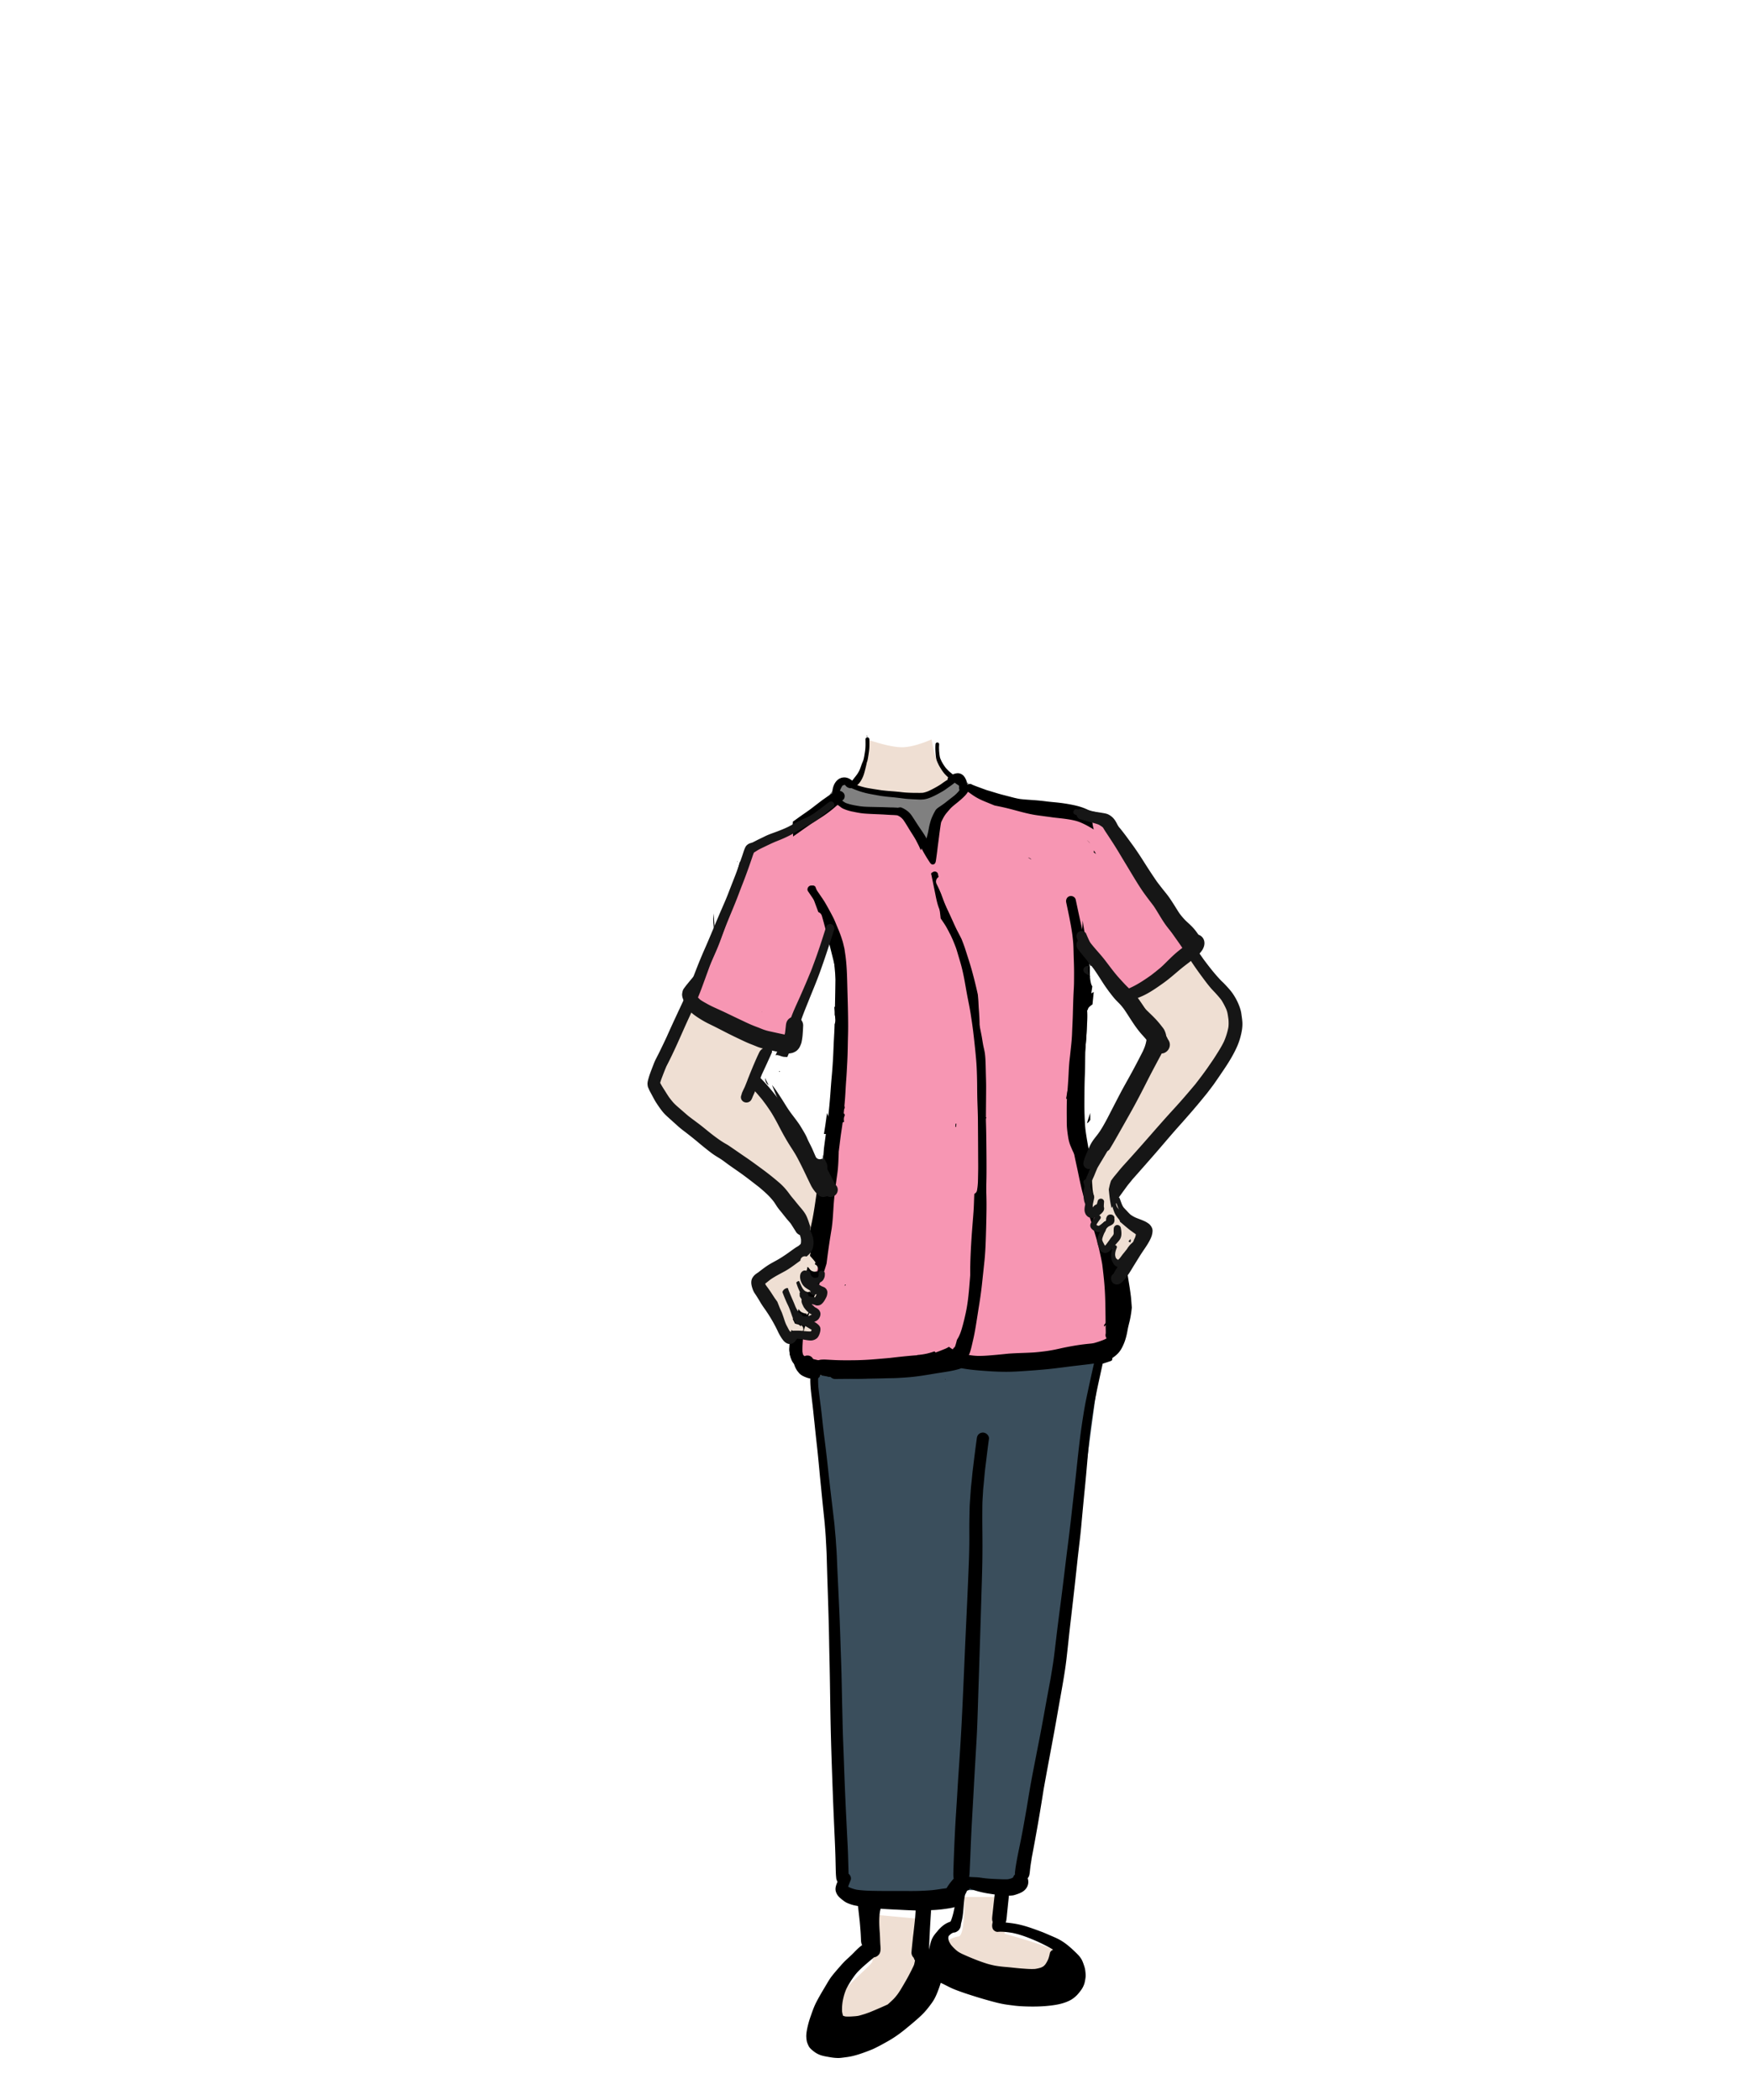 <svg width="500" height="600" xmlns="http://www.w3.org/2000/svg"><g fill="none" fill-rule="evenodd"><path d="M239.582 226.049L225 237c-7.522 2.663-11.125 4.83-10.811 6.5.94 4.996-16.226 35.707-15.967 41 .389 7.948 8.831 12.78 25.327 14.5 7.865-20.46 12.64-30.793 14.329-31 1.688-.207 1.853 9.626.494 29.5.58 17.158.117 31.327-1.39 42.508-1.508 11.18-4.998 26.845-10.47 46.992 2.472 4.617 9.164 6.72 20.075 6.308 7.774-.294 25.212 1.092 46.413-1.038 5.704-.574 14.371-2.45 26-5.628-.377-14.629-1.21-25.21-2.5-31.744-2.634-13.34-9.145-25.873-9.931-34.258-.59-6.279 1.105-11.947 1.371-17.241.234-4.647.708-10.803 1.422-18.47l1.161-11.597 11.866 11.597L339.119 272c-13.617-23.37-22.79-36.44-27.516-39.209-2.939-1.721-8.039-1.567-16.388-3.288-2.617-.54-7.279-.895-13.096-2.876-1.136-.387-2.953-1.07-5.45-2.047-1.683-2.244-3.073-3.231-4.169-2.961-2.651.652-4.731 4.63-7.09 5.37-3.26 1.025-6.6-.362-8.59-.362-4.321 0-10.067-.193-17.238-.578z" fill="#F796B3"/><path d="M247.727 211.271c4.195 1.4 7.393 2.143 9.594 2.229 2.2.086 5.149-.657 8.845-2.229.683 3.852 1.431 6.439 2.243 7.762.812 1.322 2.223 2.312 4.232 2.967-2.971 3.466-6.195 5.313-9.67 5.54-3.476.226-10.466-.953-20.971-3.54 1.823.013 3.128-.751 3.916-2.292.787-1.54 1.39-5.02 1.81-10.437zM196.892 286l23.69 12-5.93 12c1.692-.478 4.21 1.65 7.552 6.382 3.342 4.732 8.072 12.869 14.191 24.41L234.876 359l-2.894 7.117c1.875 2.64 2.687 4.268 2.437 4.883-.25.615-1.786.766-4.606.45 2.33 2.565 3.372 4.153 3.123 4.764-.249.611-1.935.611-5.06 0 3.647 2.433 5.333 3.985 5.06 4.657-.273.672-2.744 1.048-7.413 1.13-6.256-9.99-9.216-15.323-8.88-16.001.506-1.018 13.34-7 13.34-9 0-.768 2.02-5.762-8.413-16.209-5.19-5.195-19.58-12.164-26.686-19.791-2.277-2.444-4.964-6.444-8.059-12l10.067-23z" fill="#EFDFD3"/><path d="M240.5 223.614c-2.516 2.013-3.683 3.33-3.5 3.953.11.374.25 2.32 5 3.433 2.103.492 7.043.992 14.82 1.5l9.18 12.303c2-7.869 3-12.136 3-12.803 0-1 9-8.386 7.5-8.386-1 0-2.286-.538-3.859-1.614-4.803 3.524-9.075 5.38-12.815 5.567-3.74.188-10.182-1.13-19.326-3.953z" fill="gray"/><path d="M231.5 393.17c3.418 27.225 5.426 46.502 6.026 57.83 3.125 59.04 2.057 89.039 2.881 89.039.673 0 4.795 2.568 13.593 2.568 3.399 0 10.065-.856 20-2.568h16.737c5.249-24.31 9.168-45.6 11.757-63.871 2.589-18.27 6.558-47.459 11.908-87.565L231.5 393.17z" fill="#3A4E5C"/><path d="M249.27 547v13.333c0 1.415-14.726 11.903-13.152 19.063 1.574 7.161 27.893.593 27.893-6.7v-24.322L249.269 547zm26.254-5c.055 7.455-.515 11.218-1.71 11.287-1.792.104-7.254 3.034-5.456 6.03 1.346 2.24 19.966 8.849 30.362 8.457 1.457-.055 9.71-4.499 6.308-8.458-1.365-1.588-7.367-3.865-18.008-6.83V542h-11.496zm47.452-258.872L340.799 272c9.561 12.099 13.662 20.349 12.302 24.751-1 3.238-34.07 43.346-34.686 45.224-.093.283 4.457 4.588 6.96 8.025 1.357 1.863 1.444 3.822 1.39 3.943-.623 1.413-7.025 9.265-9.817 6.057-1.797-2.065-3.939-10.231-6.425-24.5 12.28-22.286 18.539-34.953 18.78-38 .219-2.783-1.89-7.573-6.327-14.372z" fill="#EFDFD3"/><g fill-rule="nonzero"><path d="M310.523 229.079l.083-.067a.057.057 0 01-.004-.012l-.079.079m-69.186 138.36l.29-.434-.16-.005a15.87 15.87 0 01-.13.439" fill="#000"/><path d="M241.337 367.446l.294-.44-.162-.006c-.043.147-.086.296-.132.446m74.953 9.894c-.227.46-.502.849-.818 1.237v.004l.062-.074c-.02.027-.042.052-.062.077l-.007.416c.164-.157.32-.32.47-.493.07-.091.128-.182.186-.285a8.69 8.69 0 00.332-1.222l-.164.34zM270 394.18c.058-.031.116-.059.174-.086l-.128-.094a1.332 1.332 0 01-.046.18" fill="#000"/><path d="M316.311 377.317c-.216.474-.484.866-.793 1.267v.001c.045-.058.091-.118.138-.176l-.14.183-.05.408c.191-.185.367-.383.538-.588.06-.089.114-.174.161-.266.13-.375.216-.757.288-1.146a7.791 7.791 0 01-.142.317m-52.375-148.921c.97-.12 1.882-.495 2.567-.813.744-.334 1.449-.72 2.29-1.189.383-.214.72-.403 1.048-.624.214-.137.424-.289.63-.44l.337-.242.224-.158.227-.162a21.031 21.031 0 001.204-.886l.095-.075.146-.118.081-.075.055.061c.295.228.61.435.925.638l.217.141.048.338c0 .049-.003.094-.007.138-.04.286-.01.5.102.713-.017.156-.075.238-.125.313a10.2 10.2 0 01-1.395 1.407l-.549.427-.387.3c-.583.455-1.167.91-1.743 1.368a34.24 34.24 0 01-1.058.751l-.194.13-.132.09-.122.08c-.404.268-.91.602-1.198 1.116-.647 1.137-1.075 2.095-1.35 3.008-.214.73-.342 1.244-.434 1.713l-.095.52-.023.117-.025.124a25.296 25.296 0 01-.593 2.484 4.62 4.62 0 00-.39-.75 37.783 37.783 0 00-1.275-1.937l-.255-.375-.359-.535a93.842 93.842 0 01-.861-1.327l-.143-.224a61.941 61.941 0 00-.872-1.326 5.901 5.901 0 00-1.072-1.227 7.49 7.49 0 00-1.096-.757c-.162-.094-.305-.177-.448-.235-.17-.08-.27-.124-.372-.166a.895.895 0 00-.33-.058c-.112 0-.227.018-.343.034a1.294 1.294 0 00-.18.042l-.124.02c-.143 0-.289-.006-.438-.017l-.126-.007a24.769 24.769 0 00-1.272-.049l-.58-.012c-.919-.035-1.835-.066-2.754-.087l-.93-.017-1.879-.041a40.863 40.863 0 01-1.58-.06 18.16 18.16 0 01-1.079-.102l-.21-.024-.238-.038c-1.279-.207-2.601-.424-3.836-.896-.393-.194-.739-.452-1.092-.72a4.119 4.119 0 01-.54-.514c-.034-.038-.06-.09-.087-.138a2.694 2.694 0 01-.123-.416 6.646 6.646 0 01.027-.973 6.63 6.63 0 01.279-1.106c.128-.282.27-.555.42-.83l.085-.159.122-.103c.071-.045.146-.086.224-.12.115-.035.234-.059.356-.083h.099c.013.031.04.07.071.11.294.366.6.6.933.713.237.083.471.125.695.125a2.2 2.2 0 00.196-.01c.218.099.452.206.686.296l.081.034c.726.276 1.476.565 2.26.786l.264.072c.336.096.63.18.94.248l.42.09.14.031.12.024c.194.041.388.083.58.117l2.708.49c.316.05.634.092.953.13l.445.056c.37.047.736.089 1.105.12l.465.041.329.031c.583.056 1.133.11 1.682.18l.383.044c.32.038.639.076.957.121l.2.024.16.021c.265.034.536.069.8.093a78.08 78.08 0 002.525.148l.352.017c.383.02.746.041 1.113.041.349 0 .661-.02.943-.055m-16.285-18.38c.047.256.087.473.121.686a.531.531 0 00-.498.528l.003.21c.02 1.026.041 2.091-.115 3.132-.071.475-.146.95-.224 1.426-.061.318-.129.665-.217 1.01a4.312 4.312 0 01-.258.696l-.04.1-.1.235c-.111.285-.213.571-.314.86-.132.387-.272.783-.438 1.162a9.139 9.139 0 01-1.15 1.788l-.095.121c-.166.21-.285.362-.4.514l-.14.175-.217.273-.098.106-.233-.179c-.1-.072-.197-.144-.299-.207a3.517 3.517 0 00-1.025-.45 2.642 2.642 0 00-.664-.084c-.207 0-.418.024-.638.066-.19.034-.376.11-.54.179l-.088.038c-.217.086-.427.23-.689.458-.925.807-1.438 2.081-1.52 3.79-.606.4-1.206.813-1.804 1.237l-.43.304a19.69 19.69 0 00-.896.637l-2.656 2.04c-.627.483-1.288.948-1.93 1.392l-.664.458c-.61.428-1.218.862-1.819 1.296l-.63.451-.434.31.035 1.524c.214-.15.425-.301.632-.456l.435-.32a507.72 507.72 0 012.229-1.623l.854-.613.37-.262c.465-.327.922-.655 1.377-.989.176-.128.35-.258.522-.396l.089-.069.108-.086.417-.331c.5-.383.994-.765 1.49-1.144.312-.237.63-.465.953-.69l.318-.227c.58-.41 1.16-.82 1.747-1.22.038.06.106.114.187.16a2.6 2.6 0 00.075.413c.108.42.338.74.566 1.03.227.279.516.514.814.747l.224.183c.271.231.57.466.92.627a7.7 7.7 0 00.79.321 12.13 12.13 0 001.614.472l.19.042.133.023c1.119.231 2.22.456 3.324.548 1.089.087 2.18.13 3.391.183l.109.007a65.2 65.2 0 011.462.062c.468.017.933.048 1.398.079l.882.052.607.027.139.004.132.003c.43.024.871.045 1.299.1l.15.045.216.11c.207.096.41.228.678.43.269.221.51.462.717.72.45.645.868 1.338 1.272 2.007l.156.254.054.093c.095.159.19.314.292.47.088.154.183.302.278.454l.108.169.194.306c.386.603.78 1.23 1.143 1.865.16.282.305.568.451.857l.06.114.052.11.17.331.081.159c.091.186.187.372.272.562l.064.161.05.114c.075.17.15.338.231.503l.072.124.088-.182.044-.183.058-.138.627 1.168a47.942 47.942 0 001.669 2.722c.19.29.427.644.8.696.038.004.075.004.109.004a.788.788 0 00.695-.41c.146-.259.194-.559.237-.9.059-.378.113-.761.16-1.143l.082-.59c.057-.424.108-.847.159-1.271.051-.441.101-.865.16-1.296.09-.682.18-1.367.267-2.054l.082-.658c.115-.902.238-1.805.37-2.7.05-.322.105-.642.16-.959l.05-.131.05-.13c.167-.346.336-.684.51-1.017l.047-.086c.166-.293.332-.58.522-.852.177-.251.374-.49.57-.726l.096-.114c.28-.331.57-.669.864-.99.485-.502 1.045-.95 1.584-1.384l.35-.283c.777-.634 1.6-1.323 2.353-2.146.353-.394.632-.82.812-1.11.315.175.658.338.996.496l.157.072c.366.173.733.341 1.102.493.814.345 1.679.644 2.442.906l.129.049a52.539 52.539 0 005.268 1.512c1.527.355 3.14.707 5.234 1.14.277.056.556.108.834.156.414.076.824.158 1.235.241l.59.117.468.09c.455.082.97.18 1.455.33a10.865 10.865 0 011.886.745c.39.186.747.345 1.092.503l.089.035c.22.034.444.065.664.1 1.286.164 2.575.268 3.86.464.808.121 1.605.252 2.389.456-.425-.252-.842-.51-1.262-.769l-1.018-.627a31.638 31.638 0 00-2.398-1.296 33.174 33.174 0 00-1.666-.748 47.684 47.684 0 01-1.156-.5 11.116 11.116 0 00-2.822-.855c-.2-.033-.4-.064-.598-.091l-.173-.029-.484-.069-.261-.041c-.374-.055-.747-.11-1.116-.154l-.12-.014a48.556 48.556 0 01-2.53-.352l-.112-.01-.098-.018-1.377-.244-1.432-.24-.21-.05c-.773-.155-1.49-.296-2.194-.458-.804-.183-1.635-.4-2.623-.671a33.942 33.942 0 01-5.148-1.869l-.322-.147-.313-.142c-.207-.103-.417-.214-.628-.324a4.003 4.003 0 00-.186-.182c-.04-.61-.248-1.24-.597-1.823a3.605 3.605 0 00-.424-.58 2.254 2.254 0 00-.576-.447 2.238 2.238 0 00-.933-.286 1.943 1.943 0 00-.133-.006c-.203 0-.42.044-.61.078a3.614 3.614 0 00-.315.083c-.177.056-.347.114-.516.176l-.224-.183a23.528 23.528 0 01-.668-.54l-.082-.07-.142-.134-.085-.08a8.47 8.47 0 01-.301-.313l-.296-.31-.099-.103-.098-.104c-.074-.093-.142-.192-.217-.296l-.115-.165-.136-.194a11.305 11.305 0 01-1.085-2.005c-.207-.606-.268-1.261-.33-1.892l-.037-.4-.003-.306-.017-.441a2.91 2.91 0 01.004-.248l.01-.23c.006-.184.017-.37.03-.555a.507.507 0 00-.125-.365.523.523 0 00-.377-.183.533.533 0 00-.54.51c-.04.51-.05 1.05-.033 1.605.014.469.051.927.092 1.392.044.503.091.955.217 1.406.135.469.356.927.546 1.334.173.365.38.727.668 1.171.288.465.57.876.841 1.22.346.434.76.858 1.303 1.337a1.075 1.075 0 00-.166.679l-.1.055-.111.065-.159.104c-.279.172-.553.348-.828.54l-.312.225-.15.107-.356.251c-.48.324-1.014.617-1.482.879l-.356.196c-.512.283-1.048.552-1.644.82a8.376 8.376 0 01-1.507.47c-.308.03-.648.043-1.089.043l-.285-.002h-.285c-.19-.004-.376-.004-.562-.004-.665 0-1.422-.021-2.525-.08a28.031 28.031 0 01-1.615-.155l-.101-.01a23.155 23.155 0 00-.78-.08c-.733-.075-1.475-.13-2.219-.186l-.261-.017c-.597-.048-1.2-.113-1.804-.179l-.289-.03-.23-.035c-1.249-.19-2.54-.39-3.81-.614-.638-.114-1.265-.29-1.77-.43a33.79 33.79 0 01-1.211-.373c.384-.344.685-.699.93-1.071a8.55 8.55 0 00.806-1.568c.231-.6.394-1.254.54-1.83l.044-.169c.17-.65.315-1.278.438-1.89l.054-.146.058-.144c.05-.141.081-.293.108-.441l.024-.104c.044-.207.078-.413.108-.617l.025-.134c.057-.341.105-.68.151-1.016l.038-.259.02-.144c.035-.253.068-.504.092-.759.065-.672.061-1.361.055-1.954l-.004-.262-.007-.568c-.007-.327-.237-.582-.536-.59a3.776 3.776 0 00-.172-.671l-.018-.01c-.007 0-.016.013-.016.017m-33.988 35.44l.052-.048c0-.137-.003-.273-.004-.409-.016.152-.031.305-.048.457m-2.965.625l.04.32.043-.402a6.536 6.536 0 01-.083.082m-6.893 15.926l-.023.391c-.008.16 0 .32.011.482l.008.235.004.211v.094c.004.128.008.253.02.378l.045.478c.036.415.074.845.151 1.264l.023.125c.08.44.163.888.261 1.334l-.022-.32a433.67 433.67 0 00-.418-5.68c-.025.332-.042.671-.06 1.008m13.815 27.058c.023.039.043.078.062.117a3.353 3.353 0 00-.066-.183c0 .023.004.046.004.066m93.091-48.874l.099.1c.18.188.363.376.55.558l.152.15c-.085-.1-.17-.2-.257-.3a9.344 9.344 0 00-.732-.7l.188.192zm-1.694 26.955c-.19 1.494-.381 2.985-.569 4.48-.078.632-.157 1.265-.24 1.895.36.495.697.996 1.027 1.508-.008.765-.039 1.47-.102 2.155l-.078.958-.075.944-.127 1.55a100.376 100.376 0 01-.378 3.48 74.788 74.788 0 01-.42 2.382l-.09-.02-.116.007c-.045.003-.093.003-.138.007a45.8 45.8 0 01-.056 1.584c-.03.597-.063 1.2-.097 1.798.636.007 1.163.045 1.642.121l.045.004c.083-.152.173-.298.273-.44a2.841 2.841 0 011.258-1.002 1.49 1.49 0 01.472-.886 8.73 8.73 0 01.894-.707l.356-3.53.002-.013c-.238.128-.473.257-.709.386.108-.668.209-1.334.299-1.985a2.83 2.83 0 01-.393-.906 14.673 14.673 0 01-.123-.56 12.81 12.81 0 01-.15-1.314c-.056-.737-.03-1.484-.041-2.225-.004-.2-.004-.4-.008-.598-.228-1.065-.348-2.158-.512-3.23-.173-1.156-.326-2.318-.483-3.477-.315-2.02-.678-4.03-.974-6.053v.015c0-.007 0-.015-.004-.022v-.01c0-.014-.003-.024-.003-.038v.007a.182.182 0 00-.007-.048l-.023-.143.011.053-.033-.211.022.158-.034-.221a47.995 47.995 0 01-.318 4.147m3.483-23.612l.104.075c.186.129.377.256.557.39a60.466 60.466 0 00-.6-1l-.061.535m-3.94 20.565l.01.048c-.01-.047-.016-.098-.023-.148.004.034.01.067.013.1m-13.85-18.493a1.663 1.663 0 00-.99-.607l.99.607" fill="#000"/><path d="M308.551 264.035l.001.013.003.007-.008-.055.004.035m-1.972 30.992l-.01.119c.027-.032.054-.062.083-.092l.053-.054-.126.027m.319 16.231l-.48.119-.085.02-.166.04-.108.024c-.36.092-.725.18-1.09.262l-.138.865a36.5 36.5 0 01-.238 1.361c.065-.01.134-.024.199-.034l.15-.024c.066.672.16 1.398.268 2.138.017.295.05.594.082.893l.022.21c.053.689.102 1.38.125 2.066.036 1.015.186 2.09.293 2.87.144 1.025.38 2.036.604 3.014.14.59.262 1.105.366 1.625.326 1.591.657 3.149 1.11 4.733.2.692.386 1.385.571 2.08.242.91.483 1.82.758 2.718.235.767.487 1.533.74 2.3l.093.28.097.297c.356.961.712 1.923 1.064 2.885.162-.339.357-.671.635-.919-.118-.532-.244-1.07-.33-1.61-.115-.695-.144-1.424-.19-2.127-.055-.82-.03-1.656.195-2.45.24-.838.624-1.598 1.055-2.334a48.965 48.965 0 01-.27-.75c-.285-.8-.562-1.622-.826-2.423a1.084 1.084 0 01-.171-.27 15.35 15.35 0 01-.221-.625c-.04-.123-.082-.244-.118-.363-.088-.285-.177-.57-.258-.856-.12-.417-.239-.834-.356-1.248-.339-.97-.724-2.07-.953-3.169-.153-.733-.3-1.47-.44-2.203l-.095-.481c-.111-.564-.212-1.076-.294-1.591a23.636 23.636 0 01-.275-2.976c-.058-.19-.12-.374-.186-.554a2.85 2.85 0 01-.052-.2 1.517 1.517 0 00-.238-.526l-.023-.095-.101-.872a9.95 9.95 0 00.545-.108 72.136 72.136 0 01-.229-2.25l-1.041.258m6.776 33.956a1.11 1.11 0 01-.186.156l.043.092c.085.18.17.357.25.538.187-.129.372-.252.561-.374a6.963 6.963 0 01-.345-.626c-.11.068-.22.138-.323.214m1.763 3.929c-.294.306-.608.622-.96.882.114.313.227.624.336.934.125.342.242.692.36 1.041.025-.04.054-.085.084-.125.33-.472.69-.913.965-1.415.085-.187.17-.373.231-.567-.169-.153-.356-.292-.513-.458a6.333 6.333 0 01-.374-.435c-.04.049-.084.096-.13.143" fill="#000"/><path d="M241.501 576.127a6.573 6.573 0 01-.616-.196l-.044-.076a9.654 9.654 0 01-.252-1.159c-.044-.822.007-1.703.154-2.772.091-.499.21-1.09.37-1.675.16-.595.381-1.231.68-1.947.664-1.352 1.528-2.723 2.65-4.196l.083-.096c.268-.317.54-.633.836-.926.449-.443.898-.88 1.368-1.296a134.22 134.22 0 012.987-2.546c.23-.027.475-.106.7-.223.143-.069.28-.161.422-.296.877-.688.782-1.895.7-2.958-.013-.193-.027-.344-.034-.485-.023-.437-.04-.87-.057-1.307l-.007-.223c-.02-.53-.04-1.056-.082-1.582-.166-2.205-.224-4.05.034-5.886.062-.305.133-.619.208-.935 1.412.11 2.84.179 4.27.248l1.86.093c1.225.065 2.446.123 3.67.157.069.004.137.004.205.004-.038.613-.075 1.241-.126 1.871-.068.822-.16 1.644-.251 2.463l-.106.953-.143 1.238-.017.147c-.075.613-.15 1.225-.207 1.84l-.12 1.18a78.846 78.846 0 00-.21 2.209c-.048.599.197 1.197.667 1.644.034.169.098.344.186.512l.153.22c-.078.383-.159.77-.248 1.16-.054.13-.109.26-.16.392a61.863 61.863 0 01-2.303 4.423l-.313.533c-.354.612-.707 1.224-1.078 1.827-.245.402-.504.79-.77 1.176-.176.25-.367.489-.564.729l-.085.107-.198.223a6.58 6.58 0 01-.506.547l-.463.44-.466.437a18 18 0 01-.636.571l-.262.124c-.445.207-.895.406-1.347.605l-.28.124c-1.064.465-2.132.918-3.207 1.362l-.238.086c-.456.168-.915.337-1.384.482-.531.161-1.004.305-1.48.43-.412.099-.844.137-1.266.175l-.136.003a20.97 20.97 0 01-1.68.083c-.286 0-.575-.01-.86-.038zm23.956-19.626l.034-.976c.027-.891.071-1.779.115-2.663l.025-.447c.109-2.222.251-4.44.394-6.658a35.728 35.728 0 003.803-.327l.15-.021a33.18 33.18 0 002.038-.327c.261-.055.5-.117.724-.19-.238 1.226-.517 2.543-1.017 3.815a2.783 2.783 0 01-.119.22l-.075.142-.003-.007a4.138 4.138 0 00-.582.213 5.98 5.98 0 00-.912.475c-.459.288-.925.667-1.46 1.19-.285.278-.544.59-.795.894l-.18.213c-.483.564-.868 1.063-1.174 1.647-.37.699-.561 1.452-.728 2.164-.092.403-.177.805-.258 1.208l.02-.565zm6.215-.898a7.238 7.238 0 01-.54-.962 5.49 5.49 0 01-.181-.77c0-.156.007-.307.023-.462l.079-.261a6.57 6.57 0 01.67-.623 6.63 6.63 0 01.558-.313c.139-.034.282-.061.435-.075.398-.045.698-.265 1.014-.496.36-.268.615-.77.715-1.131.057-.214.084-.44.109-.66l.013-.12c.048-.231.105-.462.16-.693.054-.226.109-.45.157-.673.122-.588.217-1.236.289-1.978.047-.485.088-.974.125-1.462.079-.96.16-1.953.303-2.924.045-.227.092-.457.15-.68l.125-.238.059-.114c.129-.25.248-.505.357-.756.091-.041.19-.086.289-.124a.908.908 0 00.493-.502c.282.12.582.224.881.323l.15.052.302.103c.878.3 1.752.505 2.487.667.97.206 1.946.35 2.946.495.119.018.235.035.354.049l-.232 2.042-.224 2.054-.095.898-.099.897-.01.104c-.027.268-.054.54-.065.811-.01.303.014.579.075.802.017.062.038.123.061.182l-.03.29c-.095.525-.13.745-.075 1.214.04.312.198.722.455.938.31.265.555.413.98.458h.058c.15 0 .238-.014.33-.028.191-.01.385-.013.575-.013 1.174 0 2.344.164 3.436.347l.408.093c.425.1.851.199 1.269.32.782.237 1.426.447 2.027.663 1.201.44 2.375.939 3.473 1.414l.184.09c1.41.67 2.864 1.369 4.205 2.211-.493.186-.847.57-.94 1.011-.114.557-.267 1.21-.533 1.851-.279.574-.527 1-.8 1.379a6.9 6.9 0 01-.51.502 5.974 5.974 0 01-.703.362 9.995 9.995 0 01-1.708.388c-.3.02-.6.027-.899.027-.503 0-1.044-.02-1.748-.072l-.388-.027a69.723 69.723 0 01-2.81-.244 121.93 121.93 0 00-3.017-.292 31.754 31.754 0 01-2.627-.345c-.758-.165-1.561-.344-2.34-.591a53.955 53.955 0 01-2.398-.829 74.55 74.55 0 01-4.657-1.957 12.443 12.443 0 01-.868-.471 6.018 6.018 0 01-.735-.544l.004.004c-.66-.586-1.153-1.095-1.551-1.61zm-32.848-232.145a1.535 1.535 0 01-.112.268c0 .004 0 .01-.004.014-.017.681-.45 1.273-1.068 1.468-.027.406-.058.809-.088 1.215l-.09 1.262c-.121 1.809-.192 3.67-.258 5.314-.027.767-.06 1.53-.095 2.294l-.003.097a74.508 74.508 0 01-.266 3.796 79.772 79.772 0 01-.2 1.81c-.071.602-.14 1.204-.198 1.81-.268 2.84-.564 5.186-.928 7.38-.092.55-.173 1.104-.259 1.658l-.064.437a46.601 46.601 0 01-.66 3.116c-.279 1.114-.602 2.191-1 3.467-.246.79-.483 1.586-.721 2.38a1.3 1.3 0 01.54.348c.463.495.5 1.413-.054 1.868-.129.106-.262.21-.405.288-.259.148-.449.158-.734.186a.99.99 0 01-.144.004c-.218.729-.435 1.458-.66 2.183-.04.132-.081.262-.118.392l.007.018c.166-.007.33.017.469.058.323.104.598.33.762.633.166.31.204.682.098 1.018-.105.355-.33.571-.622.77-.422.293-1.038.434-1.54.286-.025.066-.045.134-.069.203a96.55 96.55 0 01-.796 2.35c.167.422.354.825.575 1.22.261.1.435.272.598.486-.02-.029-.044-.06-.064-.09a.804.804 0 00.116.13c.523.489.432 1.4-.059 1.868a1.283 1.283 0 01-1.323.279l.024.01c-.02-.007-.041-.017-.064-.024l-.055-.02c-.34-.135-.68-.28-.922-.565-.17.485-.344.97-.514 1.456-.17.48-.326.973-.476 1.465l.052.089c.275.082.553.134.84.196.343.076.656.258.905.505.346.348.414.857.305 1.318-.064.261-.21.423-.38.619-.214.25-.62.368-.936.358a1.305 1.305 0 01-.782-.296c-.133-.024-.266-.045-.395-.079a6.053 6.053 0 01-.34-.093l-.194.729c-.16.613-.323 1.224-.497 1.833-.091.33-.173.664-.241.998l-.03.147a8.4 8.4 0 00-.157 1.077c-.024.35.023.719.064 1.042l.028.214c.115.966.68 1.963 1.673 2.958a8.608 8.608 0 001.973 1.479c.33.179.667.347 1.01.505.65.117 1.344.269 2.184.475l.602.148.12.03.96.245.146.037.084.025.112.027.195.056c.489.134.931.267 1.367.412l.306.103.11.032.24.1c2.174.264 4.294.387 6.637.512a36.2 36.2 0 001.718.04c1.847 0 3.647-.136 5.165-.268 2.64-.236 5.207-.55 7.64-.931 1.602-.256 3.13-.74 4.541-1.229a21.11 21.11 0 011.286-.391c.378-.11.752-.217 1.12-.338.53-.171 1.058-.368 1.582-.571l.398-.14c.143-.046.2-.063.258-.083l-.024.12.004.135c.203-.1.38-.218.547-.33.14-.09.268-.18.398-.255.211-.12.443-.183.684-.183.633 0 1.249.454 1.46 1.084l.03-.1-.004-.093c-.01-.385-.02-.743-.034-1.097.191.186.398.334.606.467 1.167.75 2.562.985 3.906 1.208l.492.086c2.46.43 4.97.602 7.403.767l.292.02a71.19 71.19 0 004.552.159c1.12 0 2.228-.035 3.29-.093 3.276-.196 5.98-.399 8.504-.64 1.664-.165 3.32-.378 5.011-.594.983-.128 1.97-.256 2.956-.368l1.547-.183c1.392-.158 2.647-.303 3.896-.485a580.873 580.873 0 00-2.14 9.785 95.36 95.36 0 00-.901 4.96 185.18 185.18 0 00-.827 5.63c-.415 3.285-.772 6.56-1.184 10.463-.265 2.504-.548 5.005-.83 7.506-.163 1.434-.327 2.868-.483 4.305a599.29 599.29 0 01-1.207 10.05c-.286 2.23-.555 4.459-.824 6.687l-.058.496c-.187 1.513-.37 3.03-.558 4.543-.173 1.41-.357 2.817-.54 4.227l-.137 1.057-.135 1.055c-.168 1.276-.33 2.552-.49 3.831a940.821 940.821 0 00-.729 6.006l-.057.486c-.16 1.375-.34 2.933-.571 4.446a298.42 298.42 0 01-.796 4.871l-.045.237a1473.56 1473.56 0 00-1.98 10.783 512.371 512.371 0 01-1.398 7.363l-.123.62-.516 2.659-.389 1.984c-.35 1.8-.7 3.598-1.03 5.404-.347 1.878-.656 3.759-.966 5.644l-.337 2.046-.404 2.274a269.14 269.14 0 01-1.215 6.607c-.13.65-.265 1.297-.398 1.947l-.092.444c-.16.767-.32 1.537-.466 2.315a96.73 96.73 0 00-.5 2.796c-.058.35-.106.701-.147 1.052l-.034.258c-.04.317-.078.6-.071.87-.004.094 0 .186.007.28a1.892 1.892 0 00-.364.436l-.207.444a4.689 4.689 0 01-.477.226 6.66 6.66 0 01-1.02.262c-.26.01-.521.017-.782.017-.576 0-1.15-.024-1.722-.048l-.35-.014a54.38 54.38 0 01-3.423-.213c-.32-.031-.639-.076-.956-.12l-.156-.025-.48-.068a15.291 15.291 0 00-1.619-.124 20.59 20.59 0 01-1.548-.096c.045-.183.068-.396.092-.605.047-.417.061-.802.075-1.184l.017-.413c.051-1.052.098-2.108.143-3.164l.044-1.114.048-1.108a516.3 516.3 0 01.184-4.313c.132-2.789.289-5.576.448-8.365.096-1.664.19-3.333.28-5 .149-2.79.312-5.576.475-8.37l.007-.12c.106-1.795.211-3.59.314-5.39.19-3.332.295-6.724.398-10.001l.098-3.134c.293-8.846.582-17.696.844-26.542l.095-3.148c.116-3.649.214-6.937.241-10.236.018-2.032.01-4.258-.02-6.999-.027-2.421-.023-4.787.004-7.03.01-.895.068-1.81.125-2.69.034-.527.062-.97.085-1.413.02-.372.058-.74.095-1.111.025-.217.045-.43.066-.647l.135-1.472.136-1.497c.082-.9.194-1.801.307-2.703l.129-1.045c.255-2.105.514-4.204.803-6.302.054-.395-.075-.805-.36-1.148-.334-.4-.834-.657-1.31-.675-.508 0-.92.159-1.246.464-.398.368-.507.823-.557 1.222-.36 2.614-.681 5.194-1.031 8.058l-.13 1.057c-.081.657-.146 1.32-.207 1.98l-.068.72-.099.918c-.078.743-.157 1.486-.207 2.228-.078 1.16-.157 2.319-.239 3.478l-.013.223c-.048.72-.062 1.456-.075 2.17l-.003.186c-.007.396-.014.788-.025 1.18a135.7 135.7 0 00-.036 4.368v.258c.003.75.006 1.496.003 2.243-.014 3.649-.174 7.357-.33 10.945l-.014.33-.098 2.274c-.105 2.469-.221 4.938-.334 7.408l-.088 1.885-.188 4.014c-.149 3.237-.289 6.476-.428 9.713l-.017.41c-.228 5.234-.463 10.648-.742 15.965a893.57 893.57 0 01-.87 13.961c-.113 1.61-.208 3.226-.303 4.843l-.095 1.616c-.068 1.177-.147 2.35-.225 3.523l-.047.766a244.41 244.41 0 00-.153 2.405c-.18 3.089-.314 6.126-.42 8.688a536.069 536.069 0 00-.146 3.921c-.023.68-.043 1.362-.06 2.043-.017.667-.038 1.358.094 1.995a17.18 17.18 0 00-1.258 1.523c-.218.307-.425.617-.63.93l-.098.161-.061.103c-.276.042-.565.08-.85.121-.269.03-.487.062-.698.096-.82.13-1.64.24-2.46.34a71.86 71.86 0 01-6.31.252c-.571 0-1.142-.004-1.715-.007l-1.813-.007-.751.003a265.742 265.742 0 01-5.473-.02c-1.79-.025-3.696-.069-5.57-.334a10.386 10.386 0 01-1.993-.615 9.068 9.068 0 01-.497-.252c.17-.464.358-.939.545-1.413l.177-.44c.275-.695-.09-1.459-.59-1.855v-.127l-.033-1.19-.061-2.074a183.707 183.707 0 00-.178-4.915c-.105-2.008-.204-4.018-.302-6.03l-.194-3.9a978.9 978.9 0 01-.517-12.61l-.065-1.736c-.06-1.685-.125-3.371-.193-5.056a334.35 334.35 0 01-.19-6.662l-.008-.248-.064-2.765c-.041-1.555-.072-3.11-.102-4.665a706.595 706.595 0 00-.11-5.093 566.835 566.835 0 00-.173-5.438 1078.32 1078.32 0 01-.133-3.949 709.577 709.577 0 00-.34-9.01c-.156-3.458-.316-6.915-.483-10.375-.051-1.076-.095-2.15-.14-3.226l-.064-1.589a97.305 97.305 0 00-.167-2.803l-.023-.313c-.038-.547-.075-1.094-.109-1.641a47.07 47.07 0 00-.133-1.52l-.075-.808-.068-.808-.017-.21a39.87 39.87 0 00-.156-1.676l-.276-2.325-.269-2.294-.176-1.475-.014-.114c-.303-2.58-.609-5.155-.888-7.739-.35-3.25-.735-6.738-1.197-10.243a211.142 211.142 0 01-.538-4.62c-.174-1.602-.34-3.166-.547-4.725-.221-1.7-.443-3.387-.63-5.08a28.744 28.744 0 01-.064-2.525c.016-.622-.464-1.148-1.072-1.173-.626 0-1.143.49-1.16 1.084-.048 1.738.132 3.426.337 5.15l.105.91c.14 1.163.279 2.329.402 3.492l.24 2.328.097.884c.244 2.356.492 4.713.758 7.058.227 2.036.422 4.11.609 6.116.091.983.184 1.967.282 2.948l.143 1.454.126 1.245c.225 2.288.452 4.574.69 6.858l.16 1.538.16 1.537c.034.485.075.97.116 1.456l.024.281c.078.97.156 1.933.2 2.904.024.508.051 1.014.082 1.523l.017.326c.054.97.106 1.944.133 2.914.088 3.195.183 6.39.292 9.586.116 3.477.225 6.951.313 10.428.031 1.194.051 2.39.075 3.588l.014.874c.027 1.5.054 2.978.091 4.457.089 3.57.144 7.14.194 10.71l.018 1.077c.037 2.518.078 5.032.132 7.55.132 6.14.354 12.31.571 18.277l.045 1.19c.085 2.398.19 4.795.296 7.19l.044 1.062.081 1.812.055 1.236c.132 2.81.255 5.554.31 8.258.017.75.033 1.496.054 2.242.01.44.024.88.045 1.317.006.173.02.34.034.51l.01.116.02.21c.014.118.023.234.034.354.02.235.105.44.177.623l.057.155c.041.069.082.137.13.206a1.644 1.644 0 00-.095.217c-.313.791-.664 1.688-.367 2.641.2.63.516 1.132 1.033 1.624.412.395.855.732 1.347 1.1.552.413 1.232.657 1.831.87.56.204 1.132.324 1.612.413l.252.045.251.049a.854.854 0 00.007.222 457 457 0 01.494 4.366c.095 1.103.19 2.208.258 3.319.034.574.062 1.152.082 1.726.014.506.064 1.043.326 1.514l-.312.24c-.157.125-.314.248-.466.379-.51.433-.987.918-1.447 1.386a32 32 0 01-.636.64c-.401.392-.813.774-1.224 1.152l-.612.571c-.572.54-1.083 1.118-1.647 1.761l-.235.264c-.745.86-1.425 1.642-2.071 2.47-.582.743-1.065 1.568-1.538 2.37l-.116.2-.309.52-.1.164c-.846 1.424-1.72 2.9-2.482 4.406-.51 1.012-.901 2.088-1.26 3.103l-.11.32c-.26.743-.521 1.492-.725 2.246-.266.98-.551 2.142-.65 3.35-.04.515-.003 1.094.115 1.82.089.508.33 1.017.52 1.423.32.664.902 1.125 1.464 1.572a6.69 6.69 0 002.575 1.266c.595.158 1.217.261 1.82.36l.49.087c.667.11 1.316.175 1.99.192h.17c.486 0 1-.069 1.412-.123l.19-.025.993-.134c1.861-.258 3.694-.88 5.399-1.52a44.6 44.6 0 001.762-.688c.316-.134.626-.289.936-.444l.398-.202a44.25 44.25 0 002.129-1.135l.096-.052.639-.358c1.769-.98 3.517-2.187 5.34-3.687l.15-.124c1.467-1.207 2.98-2.452 4.376-3.79.68-.654 1.394-1.465 2.122-2.415.503-.66 1.014-1.327 1.433-2.07.35-.616.68-1.338 1.037-2.267.3-.774.609-1.603.84-2.445.207.1.425.195.64.296.384.189.704.354 1.027.52.401.202.803.408 1.21.6.776.372 1.58.671 2.33.946 1.6.592 3.195 1.098 4.828 1.607 1.654.52 3.362 1.007 5.218 1.5.794.21 1.841.47 2.926.656.85.145 1.721.251 2.565.354l.198.028c1.765.22 3.551.261 5.068.275h.371c1.86 0 3.575-.103 5.242-.31 1.745-.223 3.772-.59 5.596-1.616.425-.237.874-.57 1.37-1.015.446-.395.814-.862 1.171-1.31.391-.495.67-.911.87-1.31.256-.51.422-.96.522-1.418.064-.288.112-.58.159-.87l.037-.23c.134-.781.031-1.572-.067-2.339-.075-.564-.263-1.124-.466-1.7-.208-.6-.405-1.1-.701-1.557a6.87 6.87 0 00-.875-1.115 30.51 30.51 0 00-1.126-1.107c-1.17-1.1-2.456-2.232-3.919-3.064-.853-.493-1.781-.888-2.677-1.27l-.278-.116-.66-.287c-.63-.27-1.255-.546-1.892-.78-.905-.34-1.813-.67-2.728-.987-1.956-.678-3.596-1.1-5.157-1.338-.756-.11-1.5-.203-2.259-.278a.976.976 0 00.106-.249 3.64 3.64 0 00.132-.66l.018-.134c.033-.227.057-.458.078-.688l.02-.227c.057-.591.12-1.18.18-1.771.133-1.328.27-2.635.409-3.938h.02c.33 0 .69-.028 1.095-.08.313-.044.62-.147.915-.244l.143-.048c.718-.234 1.54-.546 2.184-1.093.687-.582 1.092-1.342 1.17-2.201.037-.424-.013-.82-.173-1.321.204-.227.33-.444.419-.716.064-.203.098-.406.132-.612l.027-.179c.03-.182.048-.364.065-.547.04-.423.088-.843.143-1.262.088-.691.204-1.38.323-2.064l.047-.282-.115.475c1.425-7.443 2.534-13.845 3.51-20.146.531-2.989 1.09-5.974 1.644-8.963l.149-.805c.711-3.784 1.46-7.808 2.137-11.701.241-1.397.49-2.793.738-4.19.39-2.173.782-4.347 1.136-6.531.337-2.05.575-3.718.748-5.242.232-2.019.45-4.041.664-6.063.224-2.116.473-4.231.72-6.35l.011-.106a1389.756 1389.756 0 001.694-15.189c.12-1.111.248-2.222.378-3.334l.08-.718c.243-2.03.495-4.19.682-6.284.34-3.79.7-7.58 1.078-11.368.21-2.094.391-4.196.575-6.29.132-1.582.265-3.103.408-4.626.364-3.843.803-7.327 1.344-10.653.109-.69.221-1.386.337-2.077l.31-1.551c.265-1.342.533-2.687.826-4.018l.405-1.864.126-.581.694-3.168c.789-.251 1.585-.516 2.384-.788l.156-.113.153-.114.041-.3.038-.319a9.452 9.452 0 001.466-1.176c.823-.825 1.29-1.692 1.814-2.91.428-1.015.687-2.05.863-2.84.065-.3.12-.603.174-.906.051-.282.102-.553.16-.828.071-.32.15-.64.225-.957l.043-.175.177-.722c.269-1.118.473-2.377.626-3.85-.064-1.007-.15-2.015-.234-3.019-.198-1.672-.48-3.408-.708-4.805l-.116-.716-.177-1.097-.064-.399a120.138 120.138 0 00-.762-4.378l-.099-.492a.04.04 0 01-.007.01c-.347.482-.742.925-1.228 1.266-.534.379-1.282.506-1.86.141-.204-.13-.47-.402-.575-.622-.12-.262-.252-.585-.221-.885a6.87 6.87 0 01.166-.907c.12-.482.34-.957.558-1.397.21-.416.453-.812.698-1.21.375-.613.775-1.212 1.187-1.801-.106-.375-.214-.748-.323-1.12-.184.297-.341.61-.497.916a46.15 46.15 0 00-.626 1.286c-.143.327-.279.653-.419.983-.156.365-.323.692-.629.957-.15.13-.31.247-.476.36-.187.128-.391.21-.602.248.336 1.153.67 2.308.963 3.464.428 1.675.673 3.484.867 4.939a62.51 62.51 0 01.45 5.012c.046.973.125 1.943.203 2.913.061.746.12 1.434.164 2.122.037.571.057 1.19-.041 1.843-.072.482-.153.964-.248 1.438a6.728 6.728 0 01-.358 1.21c-.095.238-.231.558-.395.754-.343.437-.771.977-1.3 1.403-.71.578-1.577.877-2.414 1.166l-.286.1a19.53 19.53 0 01-.997.31l-.187.059c-.48.133-.98.188-1.534.236a62.474 62.474 0 00-3.643.46c-1.915.318-3.487.62-4.943.957-1.603.368-3.113.63-4.613.805l-.395.045a44.8 44.8 0 01-2.3.23c-.833.052-1.66.087-2.493.118l-.241.007-.13.006c-1.456.052-2.963.107-4.439.217l-.667.069-.45.048c-.968.096-1.934.196-2.907.275l-.426.035c-1.163.103-2.476.213-3.769.213-.207 0-.41-.004-.615-.007a16.124 16.124 0 01-4.926-.97c-.817-.296-1.674-.637-2.429-1.108a6.92 6.92 0 01-.72-.516 7.691 7.691 0 01-1.154.596c-1.561.635-3.123 1.265-4.77 1.637a18.46 18.46 0 01-1.153.22c-.354.33-.772.626-1.248.89-1.055.585-2.208.92-3.099 1.146-1.008.251-2.185.533-3.375.688l-.29.038c-.836.113-1.615.216-2.38.23-.46.007-.916.01-1.375.01l-.97-.003c-1.674-.02-3.394-.124-5.01-.23-.844-.06-1.695-.104-2.545-.145l-.099-.003c-2.255-.12-4.585-.241-6.84-.633a68.497 68.497 0 01-1.239-.227 48.444 48.444 0 01-1.588-.334l-.096-.02a70.793 70.793 0 01-3.412-.85c-.248-.072-.56-.155-.864-.292-.234-.107-.412-.19-.592-.327-.302-.23-.38-.34-.588-.644-.596-.886-.255-2.087-.007-2.964.133-.46.3-.912.466-1.359l.112-.3.106-.292c.255-.708.496-1.42.728-2.138l.116-.359c.428-1.32.911-2.817 1.336-4.278.106-.365.211-.73.313-1.097.317-1.115.674-2.377 1.13-3.553l.265-.691.167-.42.581-1.462.245-.599.123-.3.112-.263a.942.942 0 01.045-.108l.08-.199.116-.289.045-.117.044-.113.143-.379.04-.106c.246-.65.49-1.297.715-1.95.214-.63.412-1.263.6-1.896l.043-.151.044-.148.034-.289.034-.247a213.816 213.816 0 011.399-9.514 51.54 51.54 0 00.333-3.243c.054-.723.099-1.465.146-2.205l.034-.554c.194-3.171.636-6.37 1.065-9.462l.02-.144.017-.128.017-.117c.054-.402.099-.808.136-1.218.113-1.193.157-2.414.195-3.49l.013-.334.03-.763-.023-.108-.02-.096-.038-.14-.028-.141a.516.516 0 00-.013-.145c-.04-.248-.071-.488-.096-.726l-.02-.113a23.878 23.878 0 01-.057-1.586c0-.389.006-.78.016-1.169l.004-.207c.01-.385.02-.774.112-1.145l-.017-.134-.013-.124-.059-.475a1.54 1.54 0 01-.557.458z" fill="#000"/><path d="M231.453 367.004c.016.012.027.023.043.031a.58.58 0 00-.043-.035v.004zm.444-113.896a.879.879 0 00-.407.518c-.01.088-.023.165-.036.242a.94.94 0 00.097.457l.161.477c.408 1.161.814 2.322 1.243 3.476.288.774.576 1.55.86 2.33.471.144.855.553 1.017 1.092.58 2.004 1.094 4.03 1.614 6.052.894 3.473 1.753 6.96 2.612 10.445.155.623.27 1.256.406 1.882.117.549.236 1.099.356 1.648.17.404.345.827.529 1.273l-.41-5.733-.132-.554c-.097-.43-.194-.857-.31-1.283-.12-.44-.226-.888-.336-1.333l-.168-.682a77.368 77.368 0 00-.22-.833 35.871 35.871 0 01-.332-1.29 71.31 71.31 0 01-.497-2.208 70.723 70.723 0 00-.514-2.354 69.14 69.14 0 00-.555-2.127 53.095 53.095 0 00-.717-2.343l-.07-.21c-.184-.57-.372-1.14-.575-1.7a177.12 177.12 0 00-.772-2.085c-.5-1.333-1.033-2.81-1.721-4.786-.074-.21-.304-.37-.485-.433a.742.742 0 00-.639.063m9.12 63.497c-.205.411-.408.828-.626 1.223-.014 1.058-.026 2.115-.041 3.171.138-.159.27-.265.416-.326a.867.867 0 01.264-.056.784.784 0 000-.227.95.95 0 00.153.192c.012.004.025.012.037.016a2.417 2.417 0 01-.13-.79c0-.425.1-.73.248-1.043v-.39a77.389 77.389 0 00-.667-.639c.225-.386.445-.76.66-1.117l-.003-.62c-.103.204-.208.405-.31.606m25.84-67.579a.87.87 0 00-.439.232c-.027 0-.065.017-.103.03a.46.46 0 00-.232.6l.052.13c.004.034.01.079.017.12l.442 2.175.443 2.175.18.883c.22 1.125.432 2.137.722 3.123.349 1.17.894 2.284 1.472 3.412.563 1.102 1.009 2.22 1.416 3.27.16.443.319.89.474 1.34.145.255.29.51.436.77.18.32.324.662.483.992.422.876.777 1.777 1.141 2.676.269.669.473 1.374.684 2.063.273.883.542 1.77.805 2.656.442 1.5.788 3.024 1.089 4.558.314 1.61.58 3.228.898 4.838.324 1.626.688 3.255.947 4.895.273 1.73.546 3.454.764 5.192.159 1.282.304 2.56.442 3.843.096-.18.18-.352.248-.518-.045-.877-.089-1.756.118-2.608.07-.273.221-.515.428-.7.06-.636.09-1.257.098-1.878.02-1.708-.107-3.464-.218-5.012-.032-.381-.045-.705-.063-1.025l-.013-.253c-.021-.47-.042-.94-.08-1.408a66.244 66.244 0 00-.132-1.46 133.395 133.395 0 00-1.662-6.736c-.445-1.623-.96-3.222-1.478-4.82-.228-.696-.436-1.398-.678-2.087a50.033 50.033 0 00-.84-2.219c-.525-1.057-1.098-2.094-1.607-3.158-.556-1.165-1.077-2.345-1.62-3.514-.588-1.258-1.206-2.506-1.714-3.798-.418-1.074-.795-2.165-1.23-3.229a39.387 39.387 0 00-.909-1.923c-.19-.378-.273-.76-.155-1.175.103-.372.349-.699.683-.898l-.03-.153-.146-.709c-.083-.41-.484-.719-.93-.719a.74.74 0 00-.203.027m12.038 50.047l.094.9c.065-.052.135-.099.208-.142-.008-.246-.012-.492-.02-.742 0-.032 0-.063-.004-.09-.092.023-.185.049-.278.074m.989 17.166a233.8 233.8 0 01.088 4.015l.007.745a87.55 87.55 0 001.882-1.647 1.508 1.508 0 01-.707-1.083 76.916 76.916 0 01-.107-.815 1.395 1.395 0 01-.651-.728 5.97 5.97 0 01-.251-.727l-.261.24m-6.864 4.867l-.021.01c.008.28 0 .56-.034.838.072.013.14.027.208.045.025-.333.05-.667.07-1l-.224.107m.492 64.895c-1.34.06-2.662.356-3.986.533-.67.092-1.345.178-2.016.26a1.325 1.325 0 00-.054-.125 1.72 1.72 0 00-.471-.565c-.678.239-1.364.451-2.065.615-.915.212-1.836.342-2.763.418-.081.029-.162.056-.243.083-.388.025-.78.053-1.167.086-2.173.185-4.338.42-6.507.679-1.664.149-3.329.295-4.993.423a81.28 81.28 0 01-5.509.234c-1.644.014-3.302.022-4.946-.043-.834-.036-1.671-.085-2.505-.127a12.51 12.51 0 00-1.168-.025c-.531.014-1.066.056-1.546.323-.302.167-.626.49-.813.796-.214.352-.27.675-.31 1.084-.065.643.33 1.454.882 1.756.33.185.657.349 1.014.474.307.106.654.142.967.205.657.136 1.32.235 1.988.317.337.362.797.6 1.304.597 4.895-.043 9.787-.06 14.682-.206.987-.029 1.978-.018 2.97-.072 1.207-.067 2.417-.138 3.621-.244 2.41-.207 4.793-.616 7.18-1.017 2.329-.391 4.677-.64 6.951-1.305.634-.185 1.168-.544 1.529-1.13.462-.754.544-1.824.099-2.613a.124.124 0 01-.017-.032c-.414-.73-1.179-1.38-2.034-1.381-.024 0-.05 0-.074.002" fill="#000"/><path d="M278.929 378.064l-.05.295.05-.295m.57-58.247c.043 3.483.063 6.968.07 10.452.003 1.614.029 3.231 0 4.846-.03 1.77-.01 3.59-.33 5.336a1.362 1.362 0 01-.707.946 198.854 198.854 0 01-.06 3.8 184.89 184.89 0 01-.195 5.174c-.088 1.596-.222 3.19-.349 4.783-.127 1.655-.273 3.308-.407 4.963-.138 1.676-.242 3.36-.379 5.039-.267 3.328-.505 6.691-1.213 9.954-.339 1.572-.717 3.148-1.18 4.682-.251.836-.544 1.628-.961 2.387a8.441 8.441 0 01-.382.64 16.909 16.909 0 01-.554 1.926c-.026.042-.05.083-.079.125-.029.031-.061.055-.094.08-.763.654-.89 1.935-.45 2.819.564 1.122 1.92 1.562 2.98.962.85-.485 1.5-1.184 1.852-2.147.146-.405.267-.827.378-1.243.205-.786.378-1.58.561-2.37.407-1.724.704-3.473.98-5.225.2-1.23.386-2.46.578-3.69.392-2.364.747-4.733 1.004-7.123.245-2.272.49-4.544.724-6.816.251-2.46.333-4.936.41-7.409.073-2.306.122-4.617.154-6.926.04-2.647-.039-5.285-.17-7.925-.136-2.698-.394-5.382-.645-8.07-.209-2.954-.319-5.9-.4-8.862-.017-.548-.144-1.029-.503-1.44a1.915 1.915 0 00-.648-.485c.007.272.012.544.016.817m-46.983-64.724a.7.7 0 00-.251.955c.794 1.353 1.585 2.71 2.27 4.122.298.617.625 1.226.896 1.857.286.658.568 1.316.853 1.97.368 1.072.747 2.135.994 3.24.131.583.258 1.165.368 1.751.103.535.168 1.073.244 1.61l-.006-.03c.336 2.884.543 5.783.848 8.671.148 1.37.296 2.744.403 4.118.113 1.52.192 3.042.244 4.567.1 2.775.261 5.543.278 8.319.018 2.9-.045 5.807-.22 8.704a278.26 278.26 0 01-.68 8.799c-.251 2.795-.63 5.584-.936 8.376-.247 2.306-.481 4.611-.767 6.914-.288 1.919-.622 3.83-.873 5.756l.042-.305c-.18 1.333-.33 2.672-.493 4.008a179.888 179.888 0 01-1.412 8.12 91.628 91.628 0 01-.942 4.286c-.324 1.312-.664 2.617-.984 3.929a241.058 241.058 0 00-.94 4.012c.567.614 1.12 1.246 1.607 1.922.205.034.399.115.563.236a212.03 212.03 0 011.022-4.693c.633-2.751 1.314-5.496 1.822-8.274.42-2.296.822-4.59 1.187-6.897.381-2.374.63-4.762.91-7.153.194-1.401.396-2.803.582-4.207.19-1.398.326-2.806.461-4.21.282-2.91.54-5.822.843-8.73.133-1.33.223-2.662.316-3.995.106-1.51.203-3.025.292-4.539.169-2.875.223-5.76.272-8.637.024-1.402-.014-2.81-.049-4.21-.03-1.484-.082-2.968-.175-4.451-.175-2.823-.22-5.65-.499-8.465-.289-2.924-.591-5.846-.873-8.768a97.028 97.028 0 00-.526-4.461c-.096-.681-.255-1.356-.412-2.024-.07-.28-.138-.562-.217-.84-.1-.37-.182-.754-.31-1.117-.281-.788-.546-1.579-.884-2.343-.333-.764-.653-1.532-1.02-2.278-.38-.775-.73-1.573-1.153-2.323-.574-1.018-1.144-2.035-1.74-3.039a.705.705 0 00-.955-.253m-2.044 108.014c0 .01-.004.016-.008.025.039.084.073.163.108.246.265.543.538 1.083.823 1.616.127.249.25.505.39.753.184-.005.369.017.53.055.166.045.32.112.458.198.115-.486.23-.968.347-1.453.102-.433.206-.865.31-1.299-.196.06-.375.07-.614.089-.351.028-.705-.08-.993-.233-.374-.192-.582-.527-.812-.831-.084-.092-.17-.182-.255-.273-.096.369-.19.738-.284 1.107m.98 3.897a.317.317 0 00.047.031l-.047-.035v.004zm-2.965 2.53c.295.648.587 1.3.858 1.958.168.394.36.773.583 1.14.223.079.384.207.528.368l.003-.023a86.63 86.63 0 00.993-3.964c-.41.164-.902.213-1.311.075-.518-.174-.862-.475-1.136-.911a4.524 4.524 0 01-.104-.177 82.7 82.7 0 01-.414 1.534m-1.783 6.61c-.066.25-.13.503-.193.753.09.196.187.393.287.586.116.227.218.46.334.684.245.08.496.13.748.19.305.073.585.25.806.49.045.046.081.1.117.153.091-.47.191-.94.294-1.41.128-.568.252-1.138.379-1.707-.198.039-.403.02-.6-.052l.018.01-.054-.024a.307.307 0 01-.051-.023c-.319-.133-.637-.28-.855-.587a6.462 6.462 0 01-.536-.906 7.01 7.01 0 01-.144-.301c-.18.716-.36 1.431-.55 2.144m-.915 5.991a36.834 36.834 0 00-.213 1.909c-.058.68-.08 1.355-.011 2.035.108 1.08.317 2.121.89 3.075.274.462.662.78 1.099 1.099.346.253.731.44 1.15.574.186.058.349.088.547.117.407.05.815.102 1.218-.014.27-.076.53-.162.771-.302.245-.136.49-.355.7-.544.555-.51.655-1.358.27-1.984a1.741 1.741 0 00-1.03-.752c-.38-.099-.902-.082-1.26.12a5.657 5.657 0 01-.247-.144c-.029-.027-.058-.051-.083-.079a3.633 3.633 0 01-.18-.3 8.251 8.251 0 01-.365-1.4c-.122-1.505.008-3.01.206-4.501l.078-.426a1.462 1.462 0 01-1.635-.088c-.14-.026-.28-.047-.422-.078a8.469 8.469 0 01-.428-.113 2.646 2.646 0 01-.724-.339c-.144.707-.235 1.422-.332 2.135" fill="#000"/><path d="M240.277 323.997l-.031.24.031-.24m-9.01-70.846c-.501.288-.748 1.004-.403 1.501a136.548 136.548 0 012.93 4.407c.222.35.404.726.605 1.084.165.298.326.593.478.894a68.52 68.52 0 011.026 2.135 71.628 71.628 0 011.475 4.12c.225.691.415 1.394.594 2.1.183.706.316 1.42.447 2.135.164 1.57.28 3.13.284 4.703.007 1.87-.01 3.735-.039 5.606-.038 2.657-.098 5.309-.147 7.962.039.254.074.504.109.754.028.205.046.415.056.623.014.302-.018.583-.067.881-.028.189-.07.39-.155.562-.041 1.59-.136 3.177-.221 4.764-.09 1.751-.14 3.502-.242 5.25a143.448 143.448 0 01-.372 5.045c-.159 1.693-.268 3.39-.398 5.086-.2 2.635-.46 5.264-.787 7.886-.376 2.523-.72 5.045-1.043 7.572-.059.834-.124 1.667-.198 2.5-.048.538-.133 1.077-.21 1.611a76.097 76.097 0 01-.26 1.816c-.08.532-.175 1.06-.256 1.587a71.17 71.17 0 00-.124.864c-.059.425-.024.963-.309 1.312a2.263 2.263 0 01-.318.33l-.138.88c-.517 3.315-.91 6.649-1.6 9.935-.473 2.245-.976 4.484-1.471 6.725-.208.936.27 1.892 1.254 2.156a1.82 1.82 0 002.21-1.224c1.069-3.454 2.031-6.936 2.744-10.476.327-1.629.552-3.28.826-4.919.288-1.71.562-3.42.878-5.124.355-1.908.752-3.814 1.02-5.737.284-2.032.516-4.074.786-6.11.257-1.752.538-3.503.72-5.265.187-1.792.366-3.581.497-5.376.125-1.704.186-3.414.322-5.117.134-1.718.212-3.435.303-5.154.091-1.708.13-3.418.158-5.131.028-1.731.098-3.459.094-5.189-.006-3.523-.116-7.05-.214-10.573-.094-3.464-.13-6.954-.681-10.384-.067-.425-.106-.86-.204-1.278l-.359-1.509c-.101-.428-.26-.849-.386-1.267-.126-.412-.278-.813-.425-1.217-.267-.743-.59-1.473-.896-2.203-.359-.864-.7-1.752-1.124-2.588a94.459 94.459 0 00-2.274-4.157c-.355-.607-.762-1.196-1.16-1.779-.597-.874-1.19-1.748-1.795-2.615-.232-.336-.601-.545-.987-.545-.186 0-.372.048-.552.15m76.647 22.315c-.238 4.244-.344 8.491-.486 12.735a51.32 51.32 0 01-.17 2.913c-.094.996-.217 1.989-.33 2.982-.216 1.91-.491 3.813-.692 5.723-.2 1.91-.187 3.83-.295 5.744-.106 1.892-.252 3.778-.292 5.674-.04 1.948-.072 3.895-.068 5.847 0 1.017.034 2.037.07 3.054.035.893.076 1.78.188 2.665.142 1.127.288 2.255.452 3.379.132.917.315 1.83.472 2.747.322 1.907.78 3.79 1.174 5.682.394 1.892.778 3.789 1.24 5.664.207.834.452 1.659.696 2.486.278.94.533 1.893.815 2.837.784 2.664 1.698 5.285 2.465 7.954a61.081 61.081 0 011.012 3.974c.275 1.262.567 2.513.77 3.788.184 1.494.354 2.983.503 4.48a82.85 82.85 0 01.333 5.346c.055 1.672.071 3.347.092 5.023.01.82.017 1.641.03 2.462.007.785.047 1.572.034 2.355-.153.551-.047 1.137.38 1.568.632.641 1.566.566 2.207 0 .646-.576.714-1.514.816-2.317.054-.441.054-.893.06-1.334.011-.945.021-1.885.021-2.827.007-1.934.02-3.872-.034-5.802a84.314 84.314 0 00-.143-3.182c-.068-.965-.18-1.93-.264-2.893a65.997 65.997 0 00-.442-3.84.625.625 0 01-.075-.045c-.203-.131-.468-.403-.573-.624-.12-.262-.251-.586-.221-.886a6.86 6.86 0 01.166-.91c.044-.19.109-.38.18-.565-.05-.297-.105-.593-.156-.893a4.961 4.961 0 01-.55.432c-.713.488-1.688.298-2.268-.3-.441-.46-.574-1.222-.493-1.838.12-.904.35-1.78.846-2.555.305-.483.642-.928.893-1.442a4.83 4.83 0 00.187-.479l-.041-.161c-.136-.132-.282-.252-.408-.397a6.676 6.676 0 01-.346-.44c-.037.047-.078.095-.119.144-.333.378-.693.776-1.11 1.062a1.534 1.534 0 01-.887.275c-.488-.017-.889-.293-1.143-.707-.273-.43-.218-.982-.059-1.444.208-.586.537-1.262 1.016-1.662.183-.155.373-.307.56-.455a8.33 8.33 0 01-.295-.658l-.006-.013a4.499 4.499 0 00-.286.23 1.026 1.026 0 01-.184.186c-.285.224-.56.372-.933.362a1.316 1.316 0 01-.91-.417 1.354 1.354 0 01-.353-.948c.01-.31.119-.538.281-.762a1.42 1.42 0 00.098-.176c.178-.396.354-.789.538-1.182.179-.384.395-.771.718-1.05-.124-.542-.254-1.087-.345-1.636-.119-.707-.15-1.447-.197-2.161-.058-.834-.03-1.683.204-2.49.06-.21.132-.417.21-.62-.822-3.817-1.653-7.636-2.217-11.505a28.6 28.6 0 01-.238-2.165c-.064-.989-.102-1.982-.139-2.971-.071-1.924-.037-3.858-.03-5.782.01-1.892.04-3.785.118-5.677.082-1.959.069-3.92.106-5.881.04-1.939.23-3.88.36-5.81.064-.927.105-1.851.159-2.779.058-1.03.108-2.054.064-3.092a140.68 140.68 0 01.048-11.959c.023-.527.051-1.055.078-1.586-.06-.397-.115-.797-.166-1.196-.261-.431-.754-.724-1.253-.724-.822 0-1.399.669-1.443 1.465" fill="#000"/><path d="M233.102 350.483c-.507 2.52-1.059 5.037-1.531 7.564l-.118.622c.412.433.817.873 1.199 1.331.133-.814.27-1.627.412-2.44.179-1.036.396-2.064.604-3.092.24-1.212.492-2.426.734-3.639.073-.349-.097-.705-.47-.806a.71.71 0 00-.168-.023c-.297 0-.604.188-.662.483m-2.637 12.767c.04.089.08.178.125.267.314.58.631 1.159.958 1.735.134.244.27.501.417.748.031-.185.067-.367.099-.552l-.042.216c.094-.518.188-1.04.279-1.56v.01l.14-.738a2.73 2.73 0 01-.396-.157c-.434-.207-.676-.567-.944-.892-.11-.11-.22-.219-.332-.327l-.304 1.25m-1.977 6.585c.25.616.492 1.234.725 1.86.168.435.354.852.573 1.255.037.015.074.033.108.05.148-1.061.313-2.118.472-3.18l.1-.686a1.439 1.439 0 01-.475-.087c-.509-.191-.845-.524-1.115-1.004l-.023-.043c-.12.612-.243 1.224-.365 1.835m-.988 7.76l.048.08c.325.083.657.135.991.197.405.077.774.261 1.067.513.204.173.324.385.38.615.141-1.233.31-2.462.48-3.69a1.873 1.873 0 01-.608-.074l.028.01-.076-.024c-.02-.007-.044-.014-.068-.024-.418-.14-.838-.293-1.127-.613a6.084 6.084 0 01-.468-.585 113.476 113.476 0 00-.647 3.595m1.784 2.843c-.223.253-.646.371-.976.36a1.406 1.406 0 01-.817-.297c-.12-.022-.245-.041-.368-.07-.078.626-.153 1.252-.236 1.876-.156 1.165-.248 2.34-.337 3.512-.092 1.227-.025 2.493.27 3.693a6.65 6.65 0 00.749 1.817c.199.336.454.634.704.936.553.672 1.391 1.026 2.19 1.327.781.299 1.666.358 2.497.406.795.045 1.459-.683 1.459-1.428a1.43 1.43 0 00-.426-1.01c-.1-.072-.199-.145-.298-.221a1.478 1.478 0 00-.735-.194c-.082-.01-.164-.017-.242-.028a6.733 6.733 0 01-1.257-.322 6.407 6.407 0 01-.746-.41c-.113-.107-.216-.225-.319-.343a6.658 6.658 0 01-.597-.98 9.57 9.57 0 01-.461-1.686c-.1-1.068-.1-2.125-.043-3.196.064-1.186.174-2.368.267-3.55.016-.21.034-.42.052-.63-.08.163-.197.291-.33.438m6.565-59.228c-.136.92-.286 1.84-.442 2.759.254.048.518.04.769-.022a1.64 1.64 0 00.983-.697l.165-.363a1.42 1.42 0 00.023-.729c-.015-.266-.072-.533-.11-.776a5.774 5.774 0 00-.165-.72 13.185 13.185 0 00-.483-1.812 40.97 40.97 0 00-.311-.85c-.133 1.07-.272 2.14-.429 3.21m75.309-2.202c-.21.665-.424 1.327-.635 1.992.104-.114.22-.21.337-.288a1.47 1.47 0 01.224-.113c.056-.137.126-.266.23-.388.062-.072.13-.132.198-.182-.01-.475-.015-.949-.025-1.423a3.01 3.01 0 01-.006-.376l-.006-.227V318c-.105.337-.21.673-.317 1.008m-1.611 3.168c-.171.579-.34 1.158-.482 1.748l-.174.763c-.116.403-.225.807-.305 1.221-.168.874.213 1.79.914 2.036.346.12.72.041 1.023-.183-.14-.588-.273-1.176-.414-1.763a15.514 15.514 0 01-.33-1.809 45.93 45.93 0 01-.17-1.8 5.228 5.228 0 01-.01-.389c-.016.058-.034.117-.052.176m-71.301-95.352c-.292.242-.567.504-.852.753-.613.533-1.22 1.07-1.85 1.584a48.734 48.734 0 01-3.638 2.493c-1.398.883-2.748 1.833-4.1 2.782-.43.305-.863.606-1.294.906.03 1.22.057 2.439.084 3.658 1.19-.822 2.362-1.668 3.55-2.495.675-.466 1.35-.94 2.031-1.4.672-.448 1.367-.858 2.048-1.292a37.84 37.84 0 003.6-2.58c.536-.434 1.047-.9 1.572-1.35.438-.371.876-.753 1.266-1.173.268-.165.567-.491.615-.818a.395.395 0 00.007-.07c.07-.248.07-.497 0-.746-.1-.375-.334-.62-.64-.84a1.213 1.213 0 00-.723-.236c-.612 0-1.213.438-1.676.824M212.674 248c.146-.125.292-.25.44-.373l-.028-2.627c-.14 1-.277 2-.412 3m4.946 41.066c.02.035.043.074.062.113-.023-.058-.042-.121-.066-.179 0 .019.004.043.004.066m21.084-1.641l-.332.4.002.093c.028.267.06.53.09.798.048.42.064.837.056 1.257.07.425.139.85.196 1.273.032.23.052.462.065.695l.002.059a316.16 316.16 0 002.103-2.527c.265-.317.451-.6.451-1.024 0-.383-.162-.753-.451-1.024a1.597 1.597 0 00-1.091-.425c-.363 0-.855.142-1.091.425m29.321-31.135c.024.368.027.736.071 1.104.055.464.112.926.176 1.39.081.618.2 1.234.287 1.852.058.472.115.94.166 1.41l.04.362c.25.357.497.719.74 1.083.406.594.795 1.22 1.14 1.857.253.47.51.942.767 1.416.175.324.317.667.473 1 .412.885.76 1.792 1.115 2.7.264.674.463 1.386.669 2.08.267.892.531 1.785.788 2.68.433 1.513.77 3.05 1.064 4.596.308 1.624.568 3.257.88 4.88.317 1.64.671 3.284.925 4.938.267 1.743.534 3.483.747 5.237.209 1.715.391 3.431.568 5.155.162 1.602.314 3.2.398 4.81.081 1.623.125 3.246.143 4.87.016 1.708.023 3.414.08 5.115.055 1.613.122 3.226.145 4.838.045 3.46.065 6.92.071 10.378.004 1.603.03 3.209 0 4.81-.03 1.758-.01 3.567-.34 5.3-.082.433-.386.767-.76.952-.024.485-.045.97-.062 1.455-.044 1.213-.077 2.43-.166 3.645-.19 2.561-.415 5.12-.581 7.681-.158 2.497-.29 4.993-.344 7.493-.021 1.083-.048 2.163.067 3.243a1.375 1.375 0 00.993 1.33 1.36 1.36 0 001.535-.633c.24-.405.29-.859.365-1.317.057-.343.112-.687.162-1.034.098-.622.18-1.252.27-1.878.187-1.29.379-2.579.494-3.878.108-1.187.163-2.38.22-3.57.053-1.193.115-2.39.152-3.586.08-2.635.183-5.268.23-7.906.043-2.4.135-4.8.145-7.2.01-2.49-.01-4.98-.038-7.469-.023-2.424-.05-4.845-.135-7.262l.01-1.885c.014-2.585.051-5.171.055-7.757.003-1.279-.047-2.554-.078-3.83-.03-1.2-.047-2.404-.102-3.604a23.274 23.274 0 00-.168-2.108c-.082-.612-.227-1.214-.362-1.815-.257-1.16-.399-2.342-.625-3.508-.355-1.808-.724-3.613-1.21-5.388l-.051-.392a121.89 121.89 0 00-.513-3.683c-.193-1.193-.47-2.372-.727-3.552a456.426 456.426 0 00-1.683-7.464 212.914 212.914 0 01-1.228-5.665 53.376 53.376 0 00-.672-1.808c-.249-.518-.51-1.031-.77-1.545-.2.131-.284.383-.237.63.518 2.628 1.027 5.258 1.605 7.875.15.674.298 1.344.443 2.015-.149-.481-.27-.973-.399-1.462-.557-2.128-.996-4.28-1.53-6.413-.264-1.041-.433-2.104-.686-3.15a34.178 34.178 0 01-.458-2.147c-.377-.844-.746-1.69-1.124-2.532-.574-1.27-1.18-2.527-1.676-3.83-.276-.73-.533-1.467-.803-2.199-.412.289-.7.763-.67 1.29m14.382-29.344c.065.028.13.055.193.087-.063-.028-.128-.056-.193-.087m-6.322-2.365a1.14 1.14 0 00-.114.881c.087.312.276.495.524.682.892.674 1.798 1.332 2.78 1.87.84.464 1.74.84 2.629 1.204.761.311 1.519.626 2.28.927.986.197 1.967.397 2.943.622 3.042.706 6.024 1.714 9.12 2.156l-.005-.001c.01 0 .022.001.032.004l.012.003h-.007c.927.124 1.858.252 2.781.377.593.076 1.178.158 1.771.245 1.305.166 2.614.27 3.92.467 1.32.197 2.619.422 3.862.926 1.027.42 1.998.93 2.95 1.491.32.17.63.36.932.565l-.079-.343c-.107-.474-.248-.951-.31-1.435a2.16 2.16 0 01-.03-.56c.023-.177.058-.354.096-.53.065-.166.134-.329.213-.488a7.76 7.76 0 00.114-.136c-.491-.201-.997-.37-1.509-.51a53.01 53.01 0 00-2.738-.65c-1.045-.228-2.116-.343-3.174-.48-3.265-.492-6.497-1.183-9.76-1.716-.833-.138-1.667-.298-2.504-.422a63.853 63.853 0 01-2.432-.398c-1.768-.325-3.528-.691-5.216-1.31-.937-.346-1.86-.724-2.79-1.09-.834-.36-1.661-.722-2.45-1.18-.796-.462-1.546-1.03-2.28-1.583a.857.857 0 00-.531-.169c-.41 0-.833.242-1.03.58" fill="#000"/><path d="M295.733 232.006l-.007-.002-.028-.004.035.006m21.725 7.064c.022.082.046.164.065.247.113.088.212.185.301.284.116.135.229.266.336.399-.228-.337-.467-.67-.718-1 .004.023.012.046.016.07m-40.955-14.904a1.15 1.15 0 00-.416 1.575c.167.285.399.41.692.529 1.699.697 3.42 1.358 5.177 1.9a181.52 181.52 0 004.975 1.477 741 741 0 002.622.74c.794.223 1.606.365 2.425.47 1.571.203 3.15.333 4.726.516.9.135 1.793.288 2.694.409.961.136 1.92.245 2.88.366 1.034.153 2.068.332 3.09.546 1.048.216 2.09.484 3.09.867a16.313 16.313 0 012.905 1.69c.303.24.605.486.89.749l-.075-.322c-.106-.464-.245-.931-.307-1.406a2.129 2.129 0 01-.03-.548 6.74 6.74 0 01.095-.519 6.36 6.36 0 01.211-.478c.072-.085.143-.169.212-.257.043-.048.09-.095.141-.137a18.849 18.849 0 00-1.703-.964c-1.21-.604-2.503-1-3.823-1.291a44.703 44.703 0 00-4.016-.681c-1.23-.157-2.471-.242-3.703-.388l.06.009-.092-.012-.095-.013a62.865 62.865 0 00-4.068-.406c-1.197-.081-2.393-.152-3.588-.298-1.114-.169-2.205-.478-3.297-.762-1.07-.278-2.151-.539-3.212-.86-.648-.198-1.296-.394-1.943-.594-.478-.146-.97-.267-1.44-.444-1.397-.514-2.803-1.012-4.184-1.579a.716.716 0 00-.286-.05c-.211 0-.444.071-.607.166" fill="#000"/><path d="M298.67 229.001l.036.004-.043-.005.008.001m18.791 10.069c.02.079.042.16.06.243.114.09.213.185.306.288.112.131.225.263.332.399-.227-.34-.467-.673-.718-1a.456.456 0 00.02.07m-7.598 88.309l.05.115-.05-.115m-4.248-71.332c-.772.217-1.147 1.005-.986 1.773.655 3.098 1.331 6.202 1.769 9.341.097.872.205 1.74.256 2.611.054.946.074 1.89.097 2.836.048 1.786.134 3.565.128 5.351-.003.98-.003 1.966-.02 2.946-.017.96-.08 1.91-.13 2.87-.099 1.981-.148 3.967-.202 5.952-.047 1.875-.161 3.75-.228 5.63-.074 1.93-.318 3.853-.517 5.777-.09.887-.214 1.775-.288 2.667a78.592 78.592 0 00-.185 3.05 163.787 163.787 0 01-.371 5.48c-.132 1.636-.158 3.274-.158 4.913-.004.81.003 1.615.01 2.424.003.817-.01 1.642.053 2.455.08.974.209 1.94.366 2.904.137.823.342 1.602.657 2.37.356.856.718 1.693 1.147 2.512a21.13 21.13 0 001.365 2.24c.265.376.556.664 1.005.791.436.12.91.058 1.298-.175.788-.47 1.07-1.546.604-2.352-.495-.856-.882-1.761-1.267-2.67-.196-.5-.38-.997-.557-1.502a8.75 8.75 0 01-.363-1.549c-.095-.798-.176-1.6-.214-2.401-.047-.926-.006-1.855.01-2.78.027-1.77.047-3.542.134-5.308.098-1.913.276-3.82.386-5.733.104-1.881.144-3.768.342-5.643.204-1.934.403-3.87.57-5.812.161-1.82.148-3.665.204-5.492.065-1.972.07-3.943.102-5.914.016-.953.042-1.903.07-2.856.027-.954-.014-1.907-.04-2.86-.055-1.862-.111-3.723-.259-5.578-.067-.878-.195-1.748-.285-2.622a67.224 67.224 0 00-.376-3.08c-.264-1.751-.647-3.487-1.03-5.215-.465-2.112-.914-4.227-1.364-6.346-.137-.64-.764-1.052-1.38-1.052-.12 0-.238.016-.353.047m-66.592 38.428c-.195.123-.387.248-.579.373l.004.284c.009.958-.029 1.913-.077 2.868.382-.264.76-.533 1.139-.799.274-.195.55-.385.812-.598.216-.177.447-.351.636-.556.295-.316.456-.762.34-1.197-.136-.505-.577-.821-1.08-.847-.017 0-.033-.003-.048-.003-.417 0-.807.258-1.147.475" fill="#000"/><path d="M198.557 325.62l.33.277a20.49 20.49 0 01-.33-.278m-2.086-42.365l-.157.342c.051-.114.103-.23.157-.342m40.298-54.003c-.98.735-1.951 1.49-2.94 2.22-.333.244-.663.493-.992.741-.732.52-1.492.95-2.312 1.321-.985.444-1.966.902-2.924 1.405-.917.482-1.81 1.026-2.747 1.463-.941.44-1.912.816-2.876 1.194.102-.042.2-.08.302-.12-1.29.502-2.613.901-3.85 1.535-.634.32-1.281.612-1.916.929-.528.26-1.045.553-1.582.796-.17.056-.342.103-.513.157-.611.19-1.166.576-1.456 1.16-.395.8-.617 1.664-.91 2.504-.6 1.71-1.162 3.435-1.816 5.128-.717 1.853-1.449 3.697-2.158 5.55-.644 1.683-1.384 3.328-2.1 4.977-1.543 3.566-2.988 7.174-4.553 10.73a143.785 143.785 0 00-2.372 5.69c-.637 1.632-1.25 3.27-1.904 4.892-.288.707-.573 1.414-.86 2.124-1.903 4.139-3.874 8.246-5.72 12.41a218.017 218.017 0 01-2.258 4.723c-.173.35-.351.695-.529 1.042-.095.186-.187.376-.286.558a14.803 14.803 0 00-.8 1.807c-.335.875-.686 1.745-.995 2.63-.137.382-.26.768-.372 1.16-.058.2-.116.403-.168.606a5.74 5.74 0 00-.146.757c-.04.31.003.61.044.92.041.326.215.643.345.943.065.154.13.31.208.457.198.383.402.758.606 1.136.41.737.78 1.508 1.24 2.214.58.892 1.177 1.77 1.842 2.599.623.778 1.376 1.428 2.115 2.096.805.723 1.613 1.45 2.42 2.172.805.716 1.678 1.35 2.53 2.007a128.68 128.68 0 012.531 2.021c1.438 1.208 2.88 2.402 4.38 3.532.75.561 1.544 1.04 2.345 1.528.753.458 1.462 1.02 2.178 1.542 1.51 1.112 3.084 2.141 4.597 3.25 1.508 1.108 2.978 2.267 4.454 3.41a44.919 44.919 0 012.311 2.036c.73.7 1.394 1.436 2.002 2.24.377.571.728 1.154 1.134 1.708.361.496.77.95 1.148 1.432.402.502.801 1.012 1.207 1.515.398.498.845.957 1.241 1.456.501.75.969 1.523 1.458 2.282.184.341.44.616.767.823.5.32 1.121.42 1.697.279a2.252 2.252 0 001.353-.985c.286-.465.464-1.177.273-1.715-.317-.908-.586-1.827-.985-2.705-.498-1.105-1.302-1.996-2.072-2.91-.453-.532-.89-1.083-1.33-1.627-.414-.508-.844-.994-1.238-1.51-.5-.7-1.016-1.37-1.587-2.018a17.9 17.9 0 00-1.755-1.705 79.66 79.66 0 00-4.747-3.765c-1.606-1.177-3.207-2.365-4.857-3.48-1.547-1.047-3.074-2.13-4.628-3.174-.443-.3-.92-.551-1.38-.826a23.77 23.77 0 01-1.51-.991 56.072 56.072 0 01-2.877-2.18c-.957-.774-1.908-1.566-2.893-2.302-.978-.735-1.966-1.452-2.93-2.205-.988-.847-1.97-1.706-2.956-2.56-.522-.454-1.03-.92-1.48-1.446a23.86 23.86 0 01-1.109-1.41c-.486-.715-.93-1.459-1.399-2.187-.381-.599-.765-1.21-1.085-1.847.174-.688.437-1.349.69-2.012.346-.907.704-1.815 1.083-2.71 2.038-3.896 3.771-7.93 5.559-11.944 1.563-3.423 3.195-6.83 4.506-10.361a1032.48 1032.48 0 002.007-5.494c.675-1.856 1.425-3.68 2.178-5.502 1.435-3.476 2.767-6.998 4.216-10.467.773-1.852 1.537-3.707 2.24-5.587.636-1.697 1.318-3.377 1.945-5.078.436-1.18.863-2.365 1.271-3.552.198-.578.406-1.15.597-1.732.141-.434.288-.869.464-1.29a2.39 2.39 0 01.051-.095c.076-.039.151-.077.225-.122.221-.141.446-.279.667-.42.545-.352 1.139-.627 1.722-.906 1.212-.574 2.402-1.176 3.643-1.684 1.421-.557 2.835-1.15 4.185-1.868 1.424-.76 2.791-1.629 4.23-2.372.709-.365 1.42-.72 2.116-1.115.702-.4 1.353-.892 1.98-1.401a132.973 132.973 0 013.875-3.027c.416-.312.365-1.011.041-1.36a.873.873 0 00-.652-.291c-.24 0-.483.093-.694.251" fill="#161616"/><path d="M225.523 301c.164-.257.327-.513.492-.769a4.53 4.53 0 01.003-.231l-.495 1m9.518 30.37c-.048.56-.13 1.12-.206 1.677-.079.63-.161 1.262-.254 1.89-.052.355-.108.71-.162 1.063.225-.052.447-.137.66-.257 1.233-.7 1.663-2.311 1.02-3.588a27.948 27.948 0 01-.952-2.155c-.033.456-.069.914-.106 1.37m74.681-54.833c-.374.543-.157 1.2.392 1.555l1.398.908-.068-.155c-.165-.376-.345-.77-.453-1.162-.063-.24-.13-.524-.123-.77.03-.172.06-.339.101-.506a.912.912 0 01.17-.36 1.206 1.206 0 00-.342-.047c-.421 0-.852.205-1.075.537m16.109 13.089c.03.038.057.08.088.12-.031-.04-.058-.079-.088-.12m-6.417-5.244c.636.83 1.3 1.645 1.939 2.473.659.857 1.299 1.73 1.947 2.598.354.473.708.943 1.071 1.409a8.354 8.354 0 011.194 2.018c.07.168.136.339.197.511.453.612.91 1.221 1.361 1.834.131.197.26.404.364.615.05.166.087.335.114.505.01.359-.03.707-.08 1.06a10.708 10.708 0 01-.492 1.785c-.144.38-.313.754-.478 1.127a212.101 212.101 0 01-4.314 8.135c-.706 1.274-1.426 2.535-2.102 3.827-.734 1.406-1.465 2.82-2.194 4.228-.68 1.313-1.333 2.633-2.043 3.928-.676 1.233-1.387 2.487-2.234 3.61-.431.567-.885 1.116-1.3 1.696a10.63 10.63 0 00-1.012 1.747 52.257 52.257 0 00-1.05 2.388c-.28.673-.545 1.35-.707 2.066-.097.428-.09.835.122 1.229.192.362.518.636.902.76.393.124.83.08 1.194-.124.384-.214.576-.53.74-.926.397-.957.805-1.91 1.218-2.86.27-.581.535-1.168.869-1.71.367-.602.764-1.171 1.18-1.734a37.237 37.237 0 002.41-3.707 84.808 84.808 0 002.237-4.218c.63-1.257 1.29-2.497 1.929-3.747a161.52 161.52 0 012.321-4.373c.323-.581.636-1.168.946-1.756.36-.687.74-1.371 1.073-2.072.653-1.382 1.343-2.743 1.985-4.125.192-.417.395-.832.563-1.26.16-.408.316-.819.467-1.23.216-.584.33-1.205.41-1.824.055-.414.105-.83.125-1.247.037-.715-.168-1.368-.417-2.021-.172-.453-.504-.822-.794-1.202a32.01 32.01 0 00-1.1-1.344c-.72-.846-1.38-1.761-2.03-2.666a59.509 59.509 0 00-2.557-3.38c-.905-1.125-1.797-2.258-2.847-3.249a55.275 55.275 0 00-3.7-3.156c.695 1.551 1.637 2.972 2.573 4.382" fill="#161616"/><path d="M308.324 266.184a1.491 1.491 0 00-.706.869c-.123.412-.044.77.117 1.154.76 1.83 1.651 3.6 2.535 5.37.363.728.719 1.466 1.157 2.152.049.08.1.159.151.239a1.38 1.38 0 01.53-.115h.035c.46.014.894.281 1.114.694.138.256.227.54.312.822.179-.334.494-.598.86-.687.105-.024.211-.038.31-.038.597 0 1.104.425 1.278 1.015.264.89.546 1.767.864 2.636.719 1.788 1.798 3.392 2.87 4.982.65.832 1.322 1.65 1.973 2.481l.412.532a87.166 87.166 0 003.075 3.161c.815.801 1.627 1.608 2.422 2.432.39.403.754.829 1.124 1.248.301.343.613.679.907 1.03.058.096.113.197.162.297.01.042.02.08.027.122.003.242-.01.484-.034.727a6.714 6.714 0 01-.31.918c-.482 1.022-1.036 2.003-1.568 3-.39.728-.767 1.462-1.15 2.197a235.706 235.706 0 00-2.607 5.207c-1.562 3.171-3.217 6.296-4.899 9.4-1.568 2.907-3.13 5.818-4.703 8.72-.38.704-.24 1.584.46 2.031a1.46 1.46 0 002.006-.467c1.046-1.69 2.011-3.434 2.994-5.162.973-1.709 1.935-3.424 2.898-5.135 1.747-3.104 3.384-6.279 4.99-9.46.836-1.655 1.707-3.29 2.577-4.93.408-.765.822-1.531 1.233-2.296.274-.51.537-1.022.778-1.55.24-.533.455-1.05.585-1.62.089-.402.117-.811.144-1.224.055-.9-.154-1.722-.524-2.533-.216-.47-.586-.89-.9-1.298a27.672 27.672 0 00-1.453-1.73c-1.09-1.181-2.289-2.259-3.426-3.395-1.062-1.06-2.076-2.158-3.093-3.257-1.048-1.136-2.124-2.249-3.182-3.374-1.035-1.099-2.155-2.103-3.233-3.153a19.628 19.628 0 01-1.504-1.573 37.638 37.638 0 01-1.37-1.736c-.36-.51-.73-1.03-1.028-1.577-.384-.714-.76-1.427-1.134-2.144a55.128 55.128 0 01-2.072-4.386c-.144-.34-.527-.607-.863-.714a1.452 1.452 0 00-1.14.118" fill="#161616"/><path d="M351.035 293.13c-.01.053-.018.104-.028.153.01-.049.017-.1.028-.152zm-43.622-61.919c-.395 0-.725.4-.736.785-.014.47.344.77.778.829 2.06.273 4.127.546 6.18.88.747.133 1.517.247 2.216.53.2.117.382.241.557.38.206.197.392.404.564.626.402.642.701 1.343 1.024 2.028.348.732.72 1.454 1.122 2.156.843 1.468 1.8 2.875 2.71 4.302 1.803 2.823 3.33 5.809 4.92 8.753.824 1.524 1.661 3.04 2.479 4.565.795 1.472 1.562 2.954 2.363 4.42 1.64 3.006 3.722 5.732 5.666 8.541.911 1.32 1.77 2.668 2.648 4.009a100.025 100.025 0 003.175 4.578c.932 1.258 1.857 2.537 2.878 3.725.507.587 1.063 1.124 1.576 1.704.496.56.994 1.116 1.445 1.718a21.143 21.143 0 011.434 2.723c.13.373.255.756.323 1.143.103.567.186 1.127.258 1.694.06.74.065 1.454-.023 2.197a19.422 19.422 0 01-1.253 4.05c-.719 1.506-1.62 2.896-2.51 4.305-.602.96-1.263 1.88-1.903 2.817-1.18 1.727-2.46 3.383-3.728 5.038-2.033 2.429-4.097 4.834-6.236 7.167-2.432 2.643-4.792 5.346-7.158 8.048a541.075 541.075 0 01-6.56 7.367c-.64.705-1.276 1.4-1.874 2.136l-1.056 1.288c-.207.256-.427.501-.62.764l-.629.86c-.182.529-.34 1.065-.46 1.61a62.81 62.81 0 00-.188.882l.07.701c-.013-.121-.024-.238-.038-.355.117 1.112.227 2.231.42 3.337.095.552.208 1.088.336 1.632.372-.584.778-1.151 1.167-1.721.468-.678.946-1.348 1.431-2.012a724.63 724.63 0 011.82-2.505c.271-.373.58-.725.87-1.085.234-.29.468-.584.705-.874 2.28-2.578 4.564-5.156 6.821-7.758 2.126-2.454 4.21-4.941 6.37-7.36 2.384-2.668 4.746-5.356 7-8.131.512-.632 1.042-1.25 1.527-1.904.553-.74 1.135-1.469 1.665-2.229a265.25 265.25 0 003.054-4.478c1.307-1.966 2.525-3.998 3.478-6.161a19.02 19.02 0 001.066-3.234c.289-1.193.482-2.427.406-3.653-.052-.792-.175-1.576-.285-2.36a8.669 8.669 0 00-.235-1.14c-.464-1.639-1.238-3.194-2.19-4.6-.51-.75-1.108-1.427-1.72-2.09-.265-.29-.537-.574-.809-.861-.292-.304-.612-.577-.905-.881-1.822-1.908-3.443-4.002-5.018-6.12-1.272-1.82-2.532-3.655-3.856-5.446-1.386-1.87-2.79-3.722-4.179-5.584-.45-.68-.9-1.355-1.348-2.035-.217-.328-.403-.681-.602-1.017-.248-.42-.499-.846-.75-1.267-.901-1.531-1.757-3.093-2.648-4.631-.826-1.434-1.672-2.857-2.505-4.291-.835-1.441-1.658-2.893-2.51-4.324-.812-1.361-1.717-2.667-2.601-3.98-.921-1.372-1.892-2.73-2.679-4.185-.39-.715-.76-1.437-1.139-2.156-.327-.622-.732-1.202-1.262-1.662a5.036 5.036 0 00-.99-.674c-.513-.266-1.087-.356-1.648-.449a77.663 77.663 0 00-2.508-.387c-1.69-.231-3.381-.463-5.074-.684-.027-.004-.055-.004-.082-.004h-.007zm6.108 114.034c-.01.014-.022.026-.033.04.052.16.121.324.21.507.035.07.078.141.124.208.12-.093.244-.186.367-.279a8.052 8.052 0 01-.34-.706l-.006-.015c-.11.079-.22.158-.322.245M229.39 349h-.012c-.42.03-.774.117-1.089.423-.405.394-.546.959-.435 1.514.07.344.247.703.388 1.037.251.69.493 1.4.616 2.12.017.33.017.66-.016.992a5.957 5.957 0 01-.084.31.288.288 0 00-.033.055 9.237 9.237 0 01-.546.497c-.312.199-.647.375-.955.585-.529.366-1.051.745-1.577 1.12a42.136 42.136 0 01-3.047 2.034c-1.011.603-2.073 1.113-3.068 1.747-1.02.655-1.972 1.392-2.93 2.136-.117.08-.234.152-.351.231-.489.324-.874.68-1.199 1.186-.613.94-.425 2.088-.087 3.088.137.407.285.806.495 1.175.1.18.228.348.342.517.479.716.931 1.444 1.363 2.188.482.835 1.035 1.613 1.59 2.395a42.92 42.92 0 013.553 6.18c.392.827.864 1.64 1.42 2.36.355.458.794.823 1.34 1.017.49.172 1.071.097 1.517-.149.33-.179.542-.469.768-.757l-.032.041c-.007.007-.01.013-.016.02.22-.275.415-.564.622-.848.162-.186.336-.361.506-.547.05-.059.1-.114.148-.172a1.256 1.256 0 01-1.058-.273c-.128-.024-.258-.045-.39-.08a7.384 7.384 0 01-.397-.113 2.404 2.404 0 01-.901-.527c-.299-.269-.492-.648-.677-1.007-.134-.262-.275-.52-.412-.782-.328-.624-.536-1.295-.757-1.968-.183-.565-.385-1.123-.585-1.681-.192-.459-.416-.9-.606-1.361-.218-.535-.429-1.076-.64-1.617-.02-.048-.037-.097-.057-.144-.248-.356-.503-.707-.754-1.062-.388-.58-.756-1.169-1.145-1.754-.431-.648-.894-1.272-1.356-1.903a4.758 4.758 0 01-.234-.444l.234-.186c.425-.331.844-.675 1.273-1.006 1.296-.903 2.702-1.6 4.081-2.357 1.36-.745 2.609-1.696 3.861-2.61.205-.148.409-.296.615-.44a1.33 1.33 0 01.397-.886 1.263 1.263 0 011.343-.27c.552-.416 1.078-.97 1.42-1.532.485-.803.652-1.84.595-2.772a7.711 7.711 0 00-.093-.854.854.854 0 00-.054-.331c-.013-.04-.03-.079-.044-.12l-.03-.1a13.8 13.8 0 00-.522-1.365c-.15-.348-.305-.7-.459-1.048a5.943 5.943 0 00-.228-.472c-.056-.107-.123-.213-.187-.32a6.563 6.563 0 00-.148-.304c-.214-.424-.719-.806-1.208-.806h-.067zm-1.89 33.017l.014-.017-.014.017" fill="#161616"/><path d="M224.772 368.042a1.693 1.693 0 00-.771.405c-.236.216-.37.456-.454.727.157.416.32.83.482 1.246.204.494.409.984.62 1.475.229.528.5 1.035.73 1.564.418.978.725 2 1.095 2.995.137.306.303.597.471.889.135.232.254.473.388.703.285.082.577.134.87.195.356.076.68.258.938.505.077.078.144.16.196.254a8.65 8.65 0 00.116-.797c.068-.648-.02-1.317-.151-1.951-.049-.23-.098-.453-.14-.683-.336-.131-.664-.281-.895-.57a6.541 6.541 0 01-.624-.933c-.285-.487-.49-1.008-.69-1.533-.377-.91-.786-1.804-1.166-2.717-.25-.595-.508-1.2-.7-1.816-.11.005-.215.02-.315.042m2.728 14.148l.04-.05-.003.008c.04-.049.078-.097.115-.148-.051.064-.1.128-.152.19m0-.158c.01-.01.02-.02.027-.032l-.027.032m0-.031V382v.001m.673-15.981c-.267.06-.51.225-.673.435.072.218.141.438.21.655.122.375.272.74.417 1.103.532 1.185 1.094 2.358 1.604 3.552.187.428.397.845.646 1.244.295.105.494.28.674.501-.023-.032-.046-.06-.073-.095a.87.87 0 00.13.134c.149.13.257.283.321.451a.957.957 0 00.024-.238c-.02-.774-.054-1.534-.16-2.305-.105-.74-.358-1.447-.595-2.158a8.261 8.261 0 00-.049-.143l-.035-.011c-.578-.19-.96-.518-1.266-.995-.268-.42-.463-.886-.673-1.334a56.06 56.06 0 01-.38-.816.985.985 0 00-.122.02" fill="#161616"/><path d="M230.485 373.031l.016.022a.828.828 0 01-.036-.053c.004.011.012.019.02.031m.06-10.005a.805.805 0 00-.08.027c.102.344.208.684.315 1.027.22.629.446 1.255.678 1.872.105.29.206.585.321.874a1.21 1.21 0 01.439.062c.077.029.153.067.224.112l-.014-.063c-.093-.422-.23-.84-.344-1.258a77.427 77.427 0 00-.57-1.965c-.07-.24-.161-.433-.352-.574a.738.738 0 00-.617-.114m.908 3.975a.167.167 0 00.043.031l-.043-.032v.001zm1.232 1.464a2.31 2.31 0 01-1.232.37c.039.155.077.309.113.465.12.487.65.79 1.146.676a.925.925 0 00.695-1.108 42.06 42.06 0 00-.203-.868c-.132.185-.31.329-.519.465m86.469-26.444c-.33.079-.609.455-.49.794.233.679.46 1.36.702 2.034.139.384.327.744.532 1.096.181.32.456.607.681.898.328.445.655.887 1 1.318.357.446.844.771 1.302 1.103.226.16.449.346.69.482.517.302 1.077.539 1.609.816a9.38 9.38 0 011.28.798c.072.068.145.136.211.208 0 .041-.003.083-.007.124-.059.237-.142.46-.236.685-.695 1.332-1.752 2.473-2.688 3.644l-.247.309c-.01.016-.018.034-.027.05-.449.815-1.016 1.569-1.568 2.311-.325.441-.692.85-1.135 1.176-.2.293-.396.588-.59.883-.351.531-.72 1.048-1.078 1.572-.362.528-.664 1.092-.984 1.647-.546.349-.751.976-.64 1.603.038.215.122.407.21.606.222.49.83.815 1.355.822.563.007.952-.196 1.377-.53.066-.056.125-.117.188-.18.142-.133.281-.273.417-.417.4-.414.75-.91 1.091-1.374.783-1.054 1.412-2.215 2.111-3.321.699-1.11 1.364-2.236 2.09-3.328.918-1.381 1.912-2.716 2.56-4.25a5.45 5.45 0 00.43-1.847c.035-.722-.305-1.331-.783-1.849-.211-.233-.524-.435-.795-.606a5.065 5.065 0 00-.598-.335c-.873-.411-1.784-.71-2.67-1.08a9.033 9.033 0 01-1.444-.838 12.22 12.22 0 01-.956-.962c-.351-.377-.72-.73-1.047-1.12a5.248 5.248 0 01-.518-.99 66.13 66.13 0 01-.532-1.469c-.1-.288-.343-.504-.646-.504a.617.617 0 00-.157.021" fill="#161616"/><path d="M318.87 343.856a.98.98 0 01.09-.109l-.09.113v-.004zm-1.228-1.587a2.63 2.63 0 00-.2.193c.036.253.074.506.116.757.1.59.22 1.161.355 1.743.1.423.256.838.41 1.247.151.388.321.756.557 1.1.086.126.172.252.262.378.173.235.355.463.548.688.181.213.291.469.327.731.096.07.19.14.284.212.454.392.912.787 1.374 1.172.438.36.87.739 1.33 1.073a122.846 122.846 0 001.77 1.26 11.67 11.67 0 01-.252.62c-.329.694-.668 1.39-1.006 2.08-.196.405-.305.79-.196 1.243.097.409.349.77.697.991.714.463 1.74.249 2.177-.51.49-.849.977-1.707 1.398-2.59.378-.792.718-1.572.721-2.472 0-.436-.127-.745-.28-1.143l-.338-.48c-.07-.096-.315-.276-.458-.376-.703-.483-1.494-.834-2.24-1.236-.863-.47-1.68-1-2.493-1.556-.77-.528-1.627-.902-2.368-1.47a7.345 7.345 0 01-.872-.89 4.11 4.11 0 01-.243-.422 4.429 4.429 0 01-.153-.627.621.621 0 010-.112 1.09 1.09 0 01.13-.122c.412-.361.398-1.05.043-1.438a.95.95 0 00-.704-.313 1.08 1.08 0 00-.696.269zm1.256 11.083c-.143.098-.283.19-.424.282l-.102.29c-.115.347-.228.696-.341 1.048-.127.389-.262.737-.51 1.02l-.08.087c.056.313.144.62.231.921.096-.35.22-.694.342-1.02.17-.444.367-.865.565-1.29.267-.574.55-1.136.84-1.69-.175.114-.349.23-.521.352" fill="#161616"/><path d="M322.785 354.27l-.401.409c.026.009.05.02.073.03.176.079.315.18.423.291.23-.298.28-.66.086-1a.821.821 0 01-.181.27m-2.443 5.913c-.266.235-.598.373-.923.36.062.089.136.169.226.24.26.201.578.268.874.177.285-.087.537-.315.694-.627.146-.295.24-.753.141-1.096l-.068-.237c-.27.45-.574.862-.944 1.183m-12.169-91.648c-.376.36-.597.859-.614 1.382-.018.562.2.988.531 1.417a86.801 86.801 0 002.473 3.05c.685.81 1.326 1.648 1.975 2.484a95.182 95.182 0 011.816 2.742c.715 1.127 1.43 2.247 2.235 3.318.7.929 1.384 1.878 2.174 2.733.325.346.66.678.992 1.013.532.535.99 1.121 1.438 1.722 1.147 1.67 2.174 3.416 3.357 5.056.563.778 1.14 1.518 1.786 2.226.577.633 1.138 1.26 1.657 1.937.257.393.494.79.729 1.198.224.387.473.785.766 1.117.587.655 1.33.99 2.197 1.064 1.094.087 2.137-.744 2.447-1.77.256-.834.057-1.626-.425-2.255-.102-.193-.189-.397-.292-.586a17.76 17.76 0 00-.518-.876c-.502-.785-1.067-1.525-1.65-2.25-.457-.566-.995-1.055-1.479-1.596a23.603 23.603 0 01-1.279-1.576c-1.302-1.86-2.495-3.787-3.872-5.593a10.514 10.514 0 00-1.444-1.557c-.36-.317-.715-.642-1.057-.977-.79-.782-1.536-1.608-2.282-2.428-1.523-1.676-2.852-3.547-4.24-5.334-.68-.876-1.42-1.713-2.151-2.548a64.368 64.368 0 01-2.497-3.025c-.331-.428-.846-.623-1.367-.623-.518 0-1.043.191-1.406.535m-72.153-3.657c-1.1 3.493-2.216 6.983-3.502 10.406-.284.761-.552 1.532-.863 2.282-.354.843-.705 1.69-1.055 2.534-.645 1.541-1.324 3.07-1.99 4.597l-.058.135c-.001.003-.002.008-.005.011.003-.003.004-.008.005-.011-.892 1.999-1.849 3.977-2.584 6.042-.378 1.066-.739 2.142-1.15 3.195a97.66 97.66 0 01-1.431 3.47l.001-.002c-.597 1.326-1.195 2.658-1.818 3.973a1.319 1.319 0 01.558-.046c.258.038.485.094.722.184.314.118.628.212.952.285a9.1 9.1 0 001.144.067c.933-2.15 1.829-4.32 2.623-6.529.531-1.479.962-2.996 1.487-4.479.557-1.57 1.192-3.104 1.81-4.649 1.184-2.968 2.446-5.913 3.522-8.926 1.197-3.344 2.307-6.712 3.392-10.098l.538-1.701c.2-.65-.177-1.365-.795-1.563a1.131 1.131 0 00-.351-.055c-.514 0-.989.354-1.152.878m-7.532 20.132l.003-.01-.003.01" fill="#161616"/><path d="M223.547 297.013l.005-.013a.03.03 0 00-.005.013m-.807 9.292l.11-.247-.292-.058c.06.103.12.204.182.305m-4.1 2.175c.081.522.294.984.583 1.269.118.117.242.2.37.251a42.565 42.565 0 01-.57-1.117c-.142-.288-.288-.577-.418-.883 0 .16.012.32.036.48m3.063 4.32c.341.792.684 1.58 1.022 2.375.285.683.568 1.416.983 2.034.473.705.902 1.43 1.314 2.176.174.322.32.664.483.992.218.436.44.867.66 1.299.766 1.475 1.563 2.933 2.321 4.411.48.94.936 1.887 1.39 2.84.414.878.765 1.803 1.126 2.705.316.854.646 1.704.987 2.554.184.452.415.894.623 1.336.197.429.404.846.613 1.268.387.805.792 1.603 1.194 2.401.187.374.38.747.575 1.12.184.345.422.69.677.977.282.325.647.466 1.032.615.551.214 1.157.045 1.647-.225.765-.414 1.16-1.336.956-2.19a1.97 1.97 0 00-.694-1.088c-.092-.193-.18-.39-.276-.577-.217-.425-.435-.853-.657-1.278-.384-.75-.783-1.496-1.17-2.245-.361-.698-.745-1.393-1.069-2.111-.176-.39-.343-.784-.514-1.177l-.078.047c-.596.328-1.474.12-1.773-.532-.382-.83-.716-1.676-1.1-2.505-.371-.797-.793-1.568-1.167-2.366-.18-.394-.337-.805-.534-1.189a19.07 19.07 0 00-.66-1.182c-.45-.745-.872-1.502-1.369-2.217.068.09.133.183.197.273a45.612 45.612 0 00-.357-.5l-.452-.633.075.107c-.518-.718-1.063-1.416-1.597-2.125a31.876 31.876 0 01-1.61-2.377 124.266 124.266 0 00-2.88-4.456 37.317 37.317 0 00-1.04-1.357 71.64 71.64 0 001.122 2.8" fill="#161616"/><path d="M211.286 246.514c-.527 1.971-1.045 3.953-1.643 5.907-.57 1.865-1.15 3.724-1.763 5.575-.549 1.67-1.146 3.322-1.73 4.98-.643 1.831-1.294 3.656-2.022 5.455a93.37 93.37 0 01-.97 2.273 113.44 113.44 0 01-2.01 3.986 25.593 25.593 0 01-1.11 1.9c-.391.6-.843 1.153-1.291 1.713l.172-.216c-.828.994-1.669 1.978-2.481 2.989l.06-.077c-.28.337-.553.677-.806 1.027-.094.131-.192.258-.286.385-.337.457-.422.945-.506 1.49-.04.248.003.633.047.853.064.326.179.622.304.934l.222.556c.148.357.327.708.523 1.042.253.429.529.838.822 1.24.338.466.729.83 1.177 1.187.664.53 1.365.987 2.08 1.436.722.45 1.457.867 2.216 1.247.785.392 1.577.766 2.36 1.165 1.497.76 2.983 1.545 4.494 2.284.765.378 1.54.742 2.313 1.11.89.422 1.776.852 2.693 1.22.675.267 1.349.531 2.017.81.755.312 1.51.536 2.306.707 1.554.34 3.098.708 4.659 1.013.523.104 1.049.214 1.578.272.516.061 1.042-.007 1.547-.117.33-.072.648-.223.945-.384.525-.283.907-.728 1.227-1.224l.1-.223c.142-.278.268-.566.369-.862.094-.254.141-.525.192-.79.101-.543.185-1.103.225-1.655.034-.475.071-.952.099-1.429.023-.409.043-.818.06-1.227.05-1.367-1.055-2.545-2.39-2.586a2.447 2.447 0 00-1.764.68c-.502.484-.7 1.072-.772 1.752-.095.894-.185 1.79-.314 2.682-.87-.171-1.737-.357-2.606-.55-.58-.127-1.16-.257-1.74-.383a13.344 13.344 0 01-1.904-.554c-.489-.182-.971-.395-1.46-.58a41.04 41.04 0 01-1.78-.695c-1.125-.474-2.223-1.021-3.33-1.537a486.928 486.928 0 01-3.61-1.728c-1.352-.654-2.72-1.258-4.08-1.887a28.946 28.946 0 01-1.896-.982c-.606-.344-1.219-.67-1.783-1.081a16.665 16.665 0 01-1.913-2.098 8.753 8.753 0 01-.184-.294 3.88 3.88 0 01.104-.275c.358-.677.848-1.298 1.304-1.913.533-.717 1.086-1.422 1.625-2.14.502-.673.944-1.383 1.312-2.143.388-.797.761-1.597 1.136-2.4.785-1.687 1.544-3.384 2.202-5.126.694-1.851 1.335-3.72 1.962-5.6.843-2.537 1.73-5.065 2.491-7.63a298.512 298.512 0 002.566-9.055c.101-.386-.091-.79-.472-.91a.71.71 0 00-.893.481" fill="#161616"/><path d="M218.437 299.167a1.308 1.308 0 00-.5.447c-.024.008-.047.018-.07.027l-.382.262c-.12.131-.234.266-.344.403-.067.085-.098.155-.148.246-.177.356-.347.716-.517 1.075a75.96 75.96 0 00-.69 1.557c-.47 1.066-.913 2.145-1.355 3.22-.435 1.066-.831 2.149-1.263 3.215l-.4.982c-.201.401-.395.804-.574 1.213a3.77 3.77 0 00-.219.507c-.081.246-.11.498-.219.737a1.409 1.409 0 00-.024.796c.095.38.35.714.696.922.73.434 1.727.218 2.183-.478.245-.373.375-.806.557-1.21.113-.249.226-.497.336-.75.2-.477.406-.955.605-1.435.477-1.16.94-2.323 1.394-3.49l.156-.399c.97-2.07 1.92-4.149 2.85-6.237.142-.323.058-.763-.112-1.062a1.464 1.464 0 00-1.264-.715c-.242 0-.483.057-.696.167" fill="#161616"/><path d="M214.241 307.503c-.708.682-.803 1.953-.078 2.673.89.886 1.77 1.81 2.574 2.781.421.51.876 1.002 1.267 1.537.33.44.658.885.988 1.33.58.847 1.18 1.691 1.704 2.58a61.49 61.49 0 011.736 3.132c1.09 2.122 2.229 4.193 3.524 6.195.66 1.02 1.315 2.039 1.885 3.114a103.28 103.28 0 011.672 3.304c.49 1 .958 2.009 1.444 3.008.246.51.495 1.02.745 1.53.314.637.721 1.212 1.156 1.767.244.307.55.572.817.858.664.717 1.743.9 2.597.424 1.042-.58 1.405-1.919.86-2.984a8.47 8.47 0 01-.274-.589 20.32 20.32 0 00-.701-1.713 68.437 68.437 0 00-.854-1.712 238.586 238.586 0 00-1.602-3.098c-.53.084-1.12-.154-1.355-.668-.378-.826-.708-1.67-1.09-2.498-.367-.795-.785-1.563-1.156-2.36-.179-.392-.334-.803-.529-1.184l-.086-.169-.423-.593a58.572 58.572 0 01-2.54-3.966l-.292-.496c-.26-.345-.523-.69-.784-1.037a32.23 32.23 0 01-1.594-2.37c-.453-.738-.914-1.471-1.38-2.2-1.736-2.292-3.571-4.493-5.614-6.513a1.963 1.963 0 00-1.38-.586c-.441 0-.88.158-1.237.503m107.142-24.86l.271.046a1.391 1.391 0 01-.27-.046m17.37-12.515l-.27.197c.09-.067.18-.131.27-.197m2.6-3.066c-.93.225-1.646 1.092-1.66 2.065 0 .08-.006.161-.015.243-.25.24-.528.462-.808.67a47.153 47.153 0 00-2.664 2.063c-.844.71-1.634 1.482-2.425 2.256-.747.73-1.48 1.502-2.28 2.178a80.088 80.088 0 01-2.599 2.086c-2.062 1.456-4.148 2.852-6.476 3.841a6.228 6.228 0 01-.74.222c-.612-.15-1.204-.35-1.785-.593a3.727 3.727 0 01-.127-.076c-.275-.283-.52-.598-.767-.906-.513-.632-1.54-.595-2.098-.062-.622.588-.574 1.485-.064 2.117.206.258.419.514.635.767.445.519.987.81 1.58 1.089l-.118-.055c.474.226.947.451 1.427.656.256.109.513.208.776.297.315.099.652.089.973.061.48-.038.913-.143 1.372-.283.767-.235 1.538-.54 2.28-.85.467-.198.923-.396 1.372-.628 1.845-.942 3.547-2.137 5.234-3.338 1.659-1.184 3.176-2.533 4.736-3.847.69-.58 1.405-1.133 2.125-1.68.69-.518 1.359-1.068 2.045-1.593.516-.4 1.023-.84 1.455-1.334.335-.386.672-.796.92-1.246.509-.939.685-2.075.117-3.038-.415-.698-1.13-1.144-1.915-1.144-.167 0-.336.02-.506.062" fill="#161616"/><path d="M307.625 232.107c-.248.806.214 1.738 1.035 1.97 1.08.308 2.163.615 3.246.916.684.192 1.379.368 2.039.631.362.2.712.433 1.046.678.057.057.112.115.164.177.164.251.313.51.472.765.231.376.483.734.723 1.103.55.833 1.094 1.67 1.637 2.507 1.24 1.91 2.37 3.88 3.555 5.82 1.13 1.85 2.223 3.722 3.371 5.56.658 1.052 1.327 2.093 2.054 3.097.706.974 1.429 1.93 2.162 2.879.157.205.314.413.469.62 1.346 1.986 2.437 4.142 3.914 6.04.367.468.748.926 1.142 1.37.329.38.716.71 1.079 1.052.73.685 1.418 1.374 2.03 2.158.113.17.222.341.333.513.163.256.346.502.536.741.053.066.116.124.179.183.55.842 1.55 1.291 2.55 1.046a2.37 2.37 0 001.44-1.048c.358-.569.38-1.129.301-1.768-.025-.619-.167-1.187-.484-1.73-.268-.454-.598-.887-.906-1.308-.48-.645-1.012-1.212-1.585-1.772-.547-.53-1.131-1.025-1.661-1.575a19.91 19.91 0 01-1.416-1.686c-.41-.599-.79-1.218-1.174-1.835a83.492 83.492 0 00-1.573-2.435c-.607-.915-1.32-1.756-2.002-2.612a113.85 113.85 0 01-1.778-2.3 175.606 175.606 0 01-3.407-5.167c-1.266-2.011-2.57-4.009-3.989-5.915-.655-.885-1.29-1.79-1.966-2.657-.322-.417-.645-.833-.974-1.247-.312-.392-.676-.747-1.012-1.123-.621-.7-1.229-1.39-2.013-1.92-.737-.495-1.477-.997-2.319-1.294-.692-.246-1.416-.417-2.122-.608-1.05-.28-2.091-.574-3.137-.87a1.625 1.625 0 00-.444-.063 1.57 1.57 0 00-1.515 1.107m3.885 109.801c.003.044.01.09.014.134l-.015-.134zM316.432 326c-.237.007-.32.048-.537.132a1.31 1.31 0 00-.366.234l-.012-.005a.847.847 0 00-.64.065c-.206.114-.304.28-.395.486a298.708 298.708 0 00-2.546 5.854c-.33.773-.647 1.556-.967 2.336-.309.746-.658 1.487-.881 2.266-.036.084-.073.168-.108.253-.07.175-.03.415.057.574a.73.73 0 00.076.114c-.161.52-.344 1.036-.47 1.567-.165.702-.112 1.448-.04 2.16.036.375.084.746.168 1.118.115.489.327.952.58 1.38.25.42.772.598 1.21.359.44-.24.577-.777.358-1.213a12.565 12.565 0 01-.137-.289c-.137-.434-.204-.885-.257-1.333-.088-.972-.157-1.947-.04-2.918.062-.318.14-.629.225-.938.093-.35.194-.688.332-1.022.184-.389.37-.773.542-1.167.185-.435.35-.877.536-1.313l.407-.961.078-.136c.449-.776.91-1.543 1.373-2.31.482-.799.96-1.6 1.43-2.406.215-.371.435-.736.69-1.08.116-.152.25-.304.298-.493.087-.358.06-.703-.196-.986a.99.99 0 00-.735-.328h-.033z" fill="#161616"/><path d="M312.372 341.206c.025.057.048.113.07.17l-.07-.17m-2.248-4.185c-.392.09-.678.494-.564.87.25.81.502 1.617.756 2.424.138.445.347.903.431 1.367a1.76 1.76 0 01-.01.146c-.065.32-.142.64-.23.956-.104.35-.28.682-.368 1.04-.12.504-.242 1.031-.267 1.549-.02.383.007.803.154 1.166.058.14.106.286.183.416.08.145.198.273.307.397.111.128.275.252.412.341.311.207.652.255 1.023.297.498.058 1.1-.141 1.521-.376.304-.165.572-.379.843-.583.234-.174.415-.352.597-.556l-.095.108c.083-.093.158-.176.226-.258l.028-.032-.02.021a1.81 1.81 0 00.335-.562 1.403 1.403 0 00-.01-.955c-.002-.48.035-.952.072-1.434.03-.38-.268-.738-.641-.849-.47-.137-1.012.118-1.148.569-.096.322-.175.66-.274.988a2.426 2.426 0 00-.734.415c-.185.15-.324.326-.454.509-.005-.352.02-.708.077-1.056.068-.348.15-.694.223-1.045.054-.273.129-.566.129-.845-.004-.322-.117-.579-.261-.861-.152-.376-.31-.746-.466-1.12l.044.105c-.34-.862-.62-1.741-.89-2.62a.785.785 0 00-.929-.532" fill="#161616"/><path d="M316.745 347.117c-.275.129-.414.317-.53.559-.133.26-.199.546-.199.832 0 .075.007.15.011.225-.172.127-.36.238-.538.361-.172.12-.319.262-.48.39-.246.2-.494.404-.762.584a3.82 3.82 0 01-.33.17c-.01.002-.019.003-.027.006l-.036-.002a2.014 2.014 0 01-.207-.061l-.12-.046a2.289 2.289 0 01-.244-.122.61.61 0 01-.036-.03c.035-.102.08-.199.129-.295.308-.501.663-.98 1.01-1.46.235-.317.117-.75-.253-.948-.37-.2-.875-.1-1.11.217-.407.558-.824 1.108-1.195 1.686-.34.53-.465 1.177-.076 1.717.176.245.384.449.651.625a4 4 0 00.81.37c.506.176 1.063.113 1.55-.06.264-.094.517-.25.736-.401.225-.151.43-.32.63-.49.206-.172.396-.357.611-.517.252-.135.522-.241.767-.384.242-.138.433-.27.605-.474.124-.15.197-.333.253-.51.104-.32.064-.62.018-.935 0-.046.006-.093.015-.137.059-.418-.345-.83-.788-.945a1.308 1.308 0 00-.865.075" fill="#161616"/><path d="M318.216 351.021c-.017.297-.037.584-.023.88.007.192.02.373.008.56a2.609 2.609 0 01-.09.284 2.332 2.332 0 01-.203.32c-.16.197-.321.393-.48.593-.17.215-.317.452-.477.678-.286.4-.575.8-.874 1.19-.118.139-.242.27-.373.395-.125-.205-.234-.424-.346-.637a7.242 7.242 0 01-.364-.742 2.365 2.365 0 01-.078-.293 2.07 2.07 0 01.01-.265c.106-.509.301-1.007.503-1.481.125-.265.264-.52.406-.775.178-.314.1-.721-.204-.918a.636.636 0 00-.888.211c-.258.464-.497.937-.689 1.435-.084.227-.173.453-.258.679-.073.19-.137.385-.195.586-.027.1-.051.202-.071.304a2.184 2.184 0 00-.018.747c.025.204.045.413.1.61.064.22.149.432.22.647.175.506.315 1.018.693 1.403.123.124.26.241.41.322.252.145.463.19.747.237.31.05.634-.11.907-.23.117-.049.276-.191.365-.258.085-.07.174-.141.26-.215.324-.273.596-.608.886-.923.297-.325.563-.679.853-1.014.32-.375.662-.725.949-1.135.692-.986.538-2.293.324-3.41-.09-.46-.523-.792-.96-.806h-.03c-.553 0-.994.46-1.02 1.021" fill="#161616"/><path d="M323.924 358.504a7.167 7.167 0 01-.078.096c.068-.083.14-.166.208-.252a6.885 6.885 0 01-.13.156zm2.35-4.613l-.016.104.016-.104zm-1.778-1.003a.832.832 0 01-.006.047 4.89 4.89 0 01-.2.684c-.106.208-.208.416-.301.633-.063.153-.106.318-.16.477a1.86 1.86 0 01-.065.1c-.222.233-.485.433-.714.661-.236.238-.442.505-.653.769-.171.222-.308.469-.472.696-.233.285-.459.576-.69.866-.2.24-.402.475-.588.728-.224.304-.45.61-.684.906a4.317 4.317 0 01-.476.467c-.02.01-.038.021-.057.032l-.006-.002c-.104-.067-.203-.143-.302-.218a2.43 2.43 0 01-.238-.23 2.784 2.784 0 01-.105-.199 4.335 4.335 0 01-.166-.682c-.012-.27.017-.53.052-.795.101-.466.231-.915.422-1.353.118-.271-.1-.599-.357-.678-.304-.098-.553.086-.671.357a8.599 8.599 0 00-.436 1.328c-.071.278-.114.57-.156.855-.061.422.002.87.06 1.288.064.455.264.844.493 1.234.046.083.097.162.142.242.157.26.347.426.582.61.564.436 1.382.335 1.957-.014.422-.26.796-.571 1.128-.939.279-.307.55-.62.84-.916.427-.439.86-.87 1.255-1.338.323-.402.627-.82.941-1.23.161-.189.325-.374.474-.572.128-.177.267-.35.36-.548.153-.321.293-.628.378-.974.07-.284.092-.574.128-.864.01-.057.02-.115.028-.171.035-.209.077-.418.098-.63.021-.27-.018-.544-.046-.815a.908.908 0 00-.856-.7h-.028c-.506 0-.856.402-.905.888zm-96.159 23.402c-.204.188-.33.452-.337.728-.01.3.11.52.29.75.218.279.45.506.759.69.175.109.379.18.572.252.174.066.347.134.519.205.347.175.675.382 1.002.587.249.155.51.298.76.458a7.019 7.019 0 01-.09.23 2.594 2.594 0 01-.122.195l-.007.005c-.041.01-.081.019-.123.027-.785.02-1.557-.093-2.333-.165-.83-.077-1.66-.08-2.49-.056-.64.017-1.191.457-1.213 1.11-.018.6.497 1.2 1.141 1.182.458-.01.912-.02 1.37.024.348.038.694.074 1.041.122.567.106 1.13.226 1.701.3.54.074 1.123.12 1.646-.051.386-.13.633-.252.952-.5.175-.139.329-.349.443-.54.233-.384.376-.803.487-1.229.097-.383.146-.736.09-1.126-.054-.373-.28-.691-.545-.953-.36-.355-.797-.631-1.227-.9-.344-.22-.68-.453-1.034-.659a5.744 5.744 0 00-.88-.421c-.286-.117-.585-.177-.88-.263a2.156 2.156 0 01-.187-.129.925.925 0 00-.541-.163c-.281 0-.567.107-.764.29" fill="#161616"/><path d="M229.454 371.014a.556.556 0 00-.432.512c-.003.11-.017.219-.01.327.014.144.04.265.085.403.065.213.153.42.252.622.075.144.14.294.21.439.12.245.307.472.477.681.272.344.598.675.935.963.198.17.395.338.63.455.12.061.246.115.372.167-.095.043-.194.083-.294.125-.186.081-.359.183-.54.27a3.357 3.357 0 01-.491.094 5.9 5.9 0 01-1.082-.002 5.039 5.039 0 01-.755-.235 4.702 4.702 0 01-.788-.46l-.16-.143c-.31-.28-.784-.327-1.107-.032-.295.269-.343.783-.034 1.064a7.4 7.4 0 002.106 1.32c.422.18.864.266 1.32.331.354.049.728.085 1.085.085.612-.007 1.178-.226 1.725-.464.249-.112.48-.25.684-.43.299-.255.479-.58.632-.93a2.24 2.24 0 00.133-.576 1.53 1.53 0 00-.074-.698c-.123-.324-.297-.615-.573-.838a3.544 3.544 0 00-.598-.404 3.884 3.884 0 01-.368-.203c-.136-.125-.263-.257-.397-.38a13.3 13.3 0 00-.653-.544c-.28-.23-.534-.494-.834-.703-.197-.14-.419-.231-.618-.363a2.622 2.622 0 01-.294-.298.559.559 0 00-.414-.169.603.603 0 00-.13.014" fill="#161616"/><path d="M228.923 363.579c-.126.17-.21.376-.26.58-.126.505-.079 1.048.054 1.551.11.413.286.823.509 1.195.3.5.764.914 1.262 1.24.267.176.545.333.812.506.288.19.577.382.87.57.367.23.734.425 1.136.59a9.644 9.644 0 01-.188.412 11.96 11.96 0 01-.207.382l-.028.056c-.217-.026-.434-.049-.651-.078-.121-.02-.243-.037-.364-.055a6.462 6.462 0 01-1.088-.273 1.836 1.836 0 01-.178-.1 2.513 2.513 0 01-.16-.163 4.36 4.36 0 01-.166-.24c-.278-.401-.812-.588-1.288-.349-.432.217-.653.783-.379 1.186.267.393.545.759.946 1.045.367.267.825.44 1.254.607.35.133.718.23 1.079.336.281.082.574.13.85.225.104.046.209.09.315.128.255.097.59.077.857.037.545-.087.92-.42 1.241-.803.292-.346.509-.722.718-1.112.137-.253.285-.516.364-.79a4.16 4.16 0 00.16-.911c.042-.64-.35-1.31-.982-1.593-.189-.084-.383-.16-.577-.236-.458-.22-.867-.539-1.273-.834a5.52 5.52 0 00.328-.099 3.39 3.39 0 00.88-.456c.39-.27.606-.699.76-1.11.138-.361.142-.754.142-1.135.003-.446-.365-.825-.855-.839-.484-.013-.89.347-.91.79-.008.223-.01.453-.034.676a2.503 2.503 0 01-.103.303l-.032.045a.912.912 0 01-.063.053c-.044.025-.09.048-.137.07a5.45 5.45 0 01-.63.103 2.768 2.768 0 01-.279.001 2.392 2.392 0 01-.201-.065 2.553 2.553 0 01-.208-.119 9.148 9.148 0 01-.93-.932c-.146-.32-.36-.644-.66-.802v.005c-.175-.096-.369-.136-.592-.168a.863.863 0 00-.123-.009c-.404 0-.775.286-.99.579" fill="#161616"/></g></g></svg>